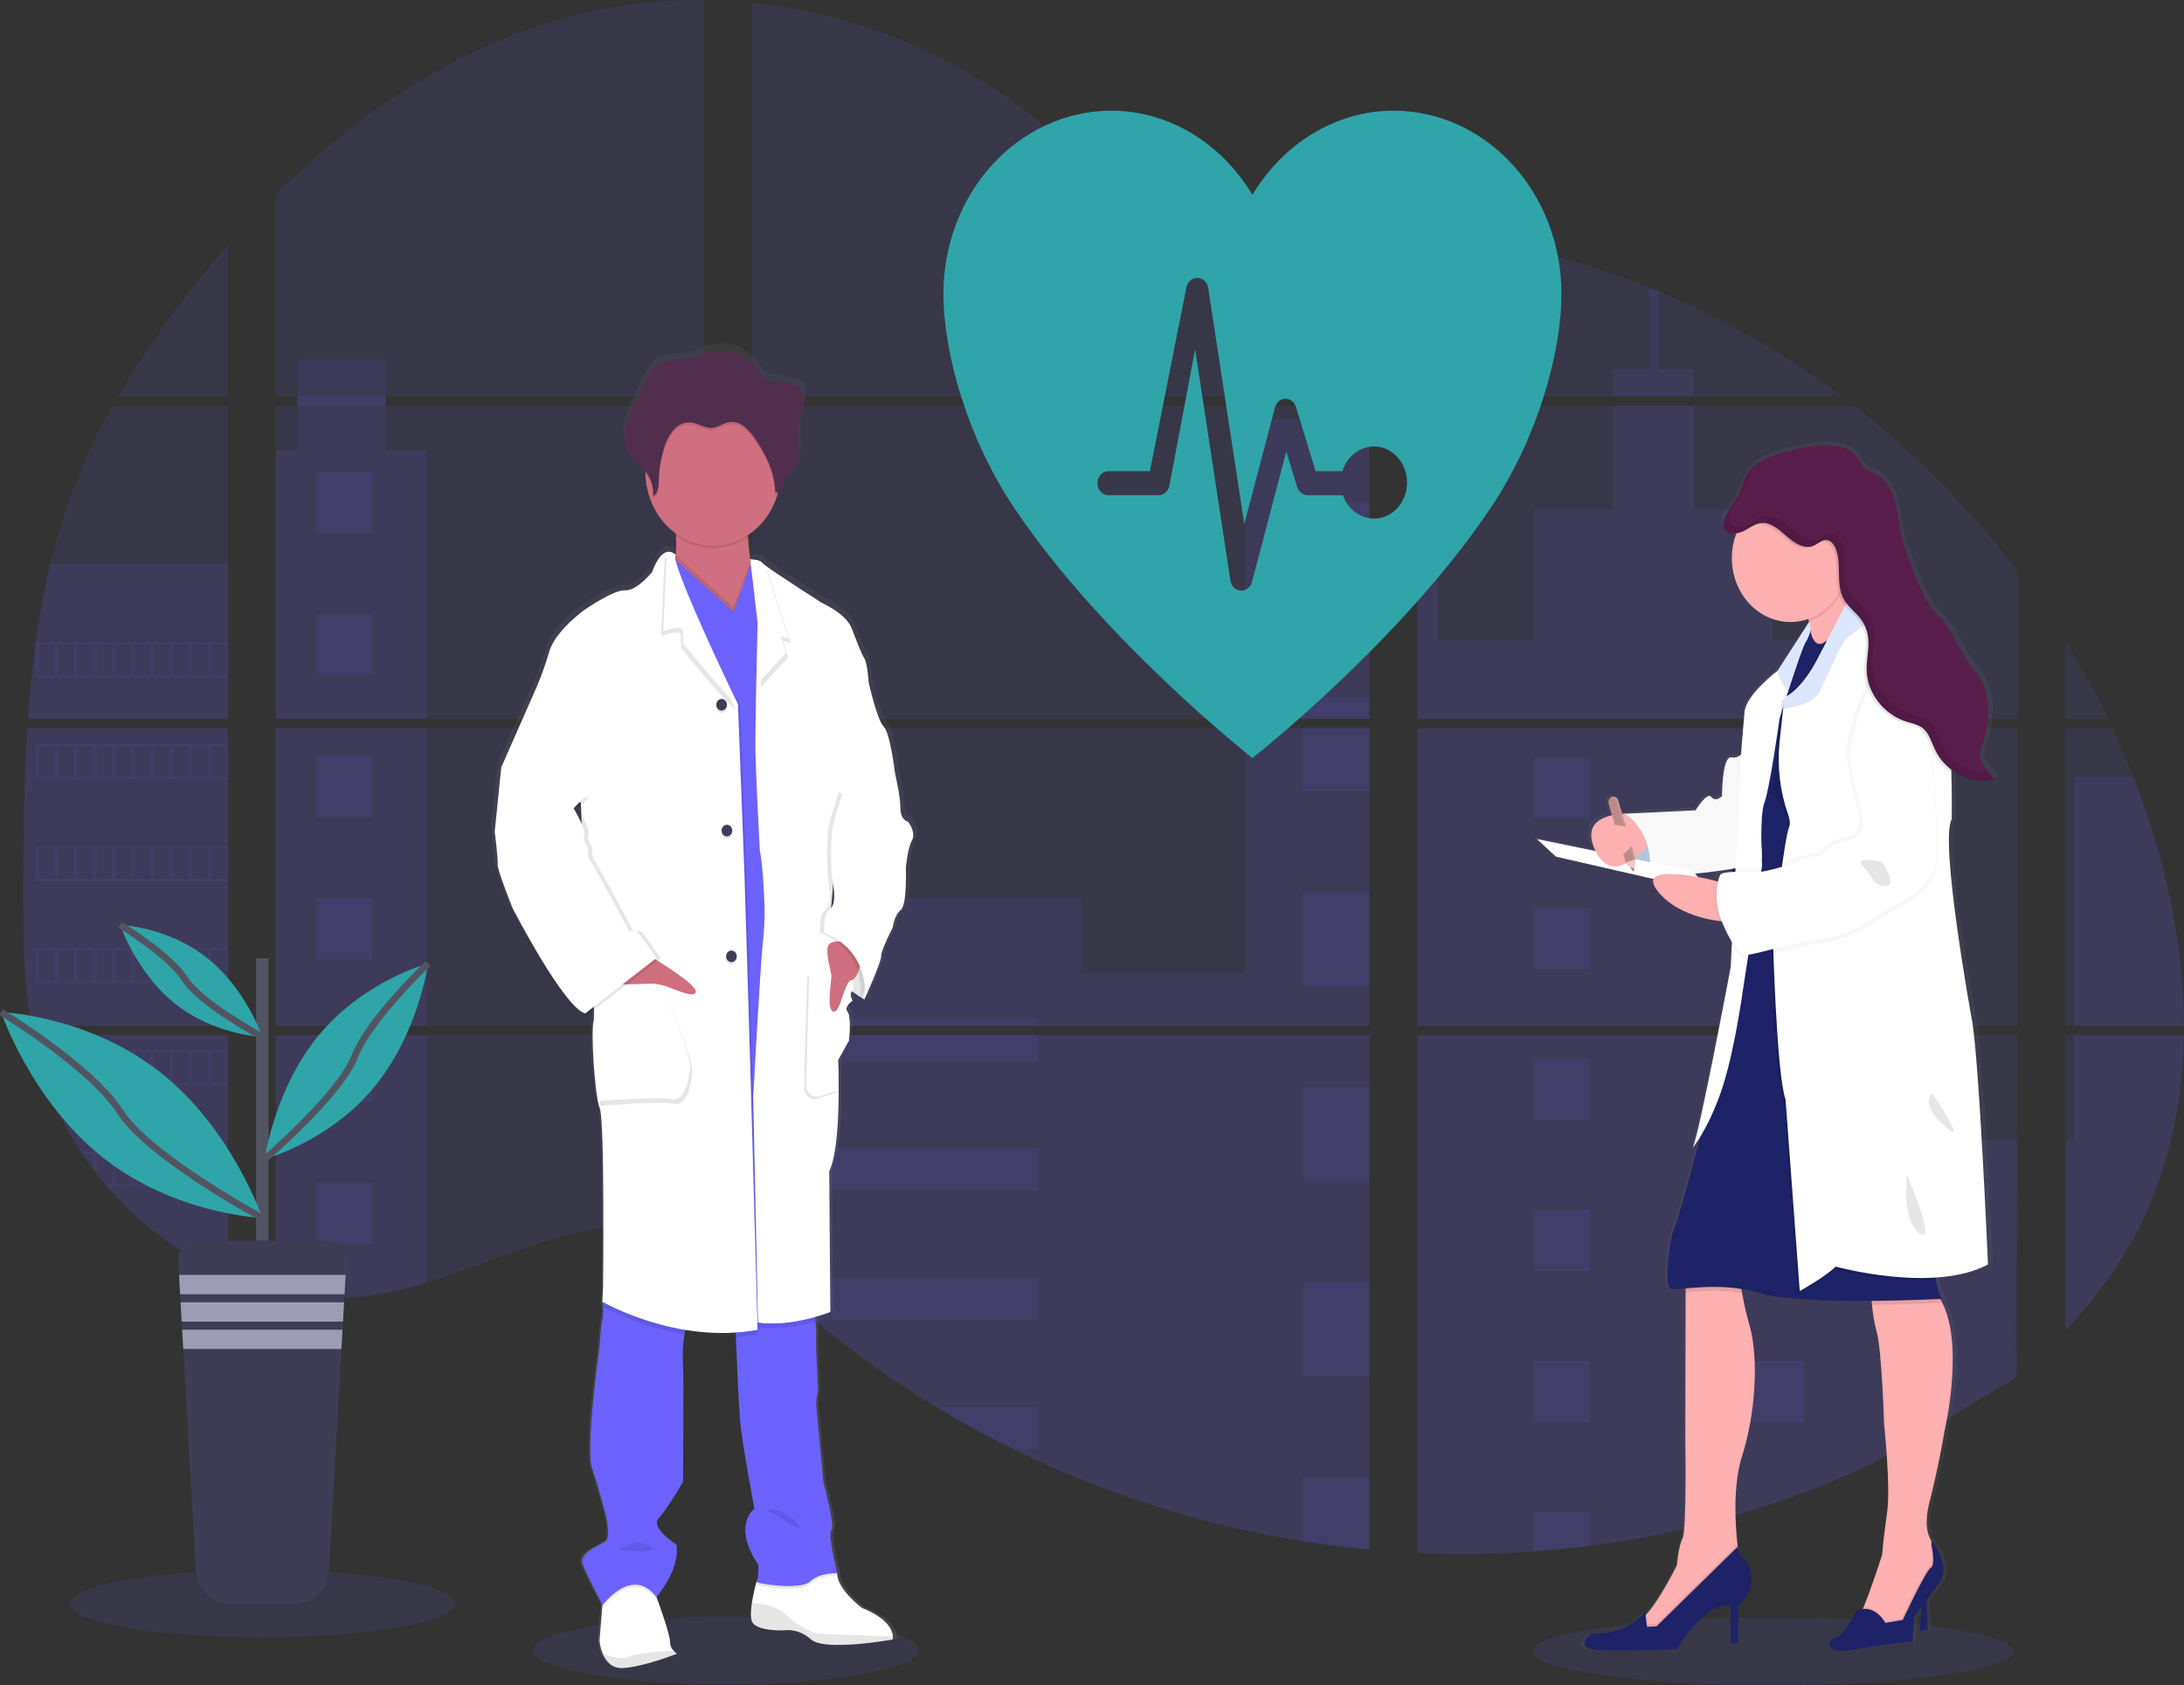 <svg width="648" height="500" viewBox="0 0 648 500" fill="none" xmlns="http://www.w3.org/2000/svg">
<rect x="0" y="0" width="648" height="500" fill="#333333" stroke="none"/>
<g clip-path="url(#clip0)">
<path opacity="0.1" d="M215.433 499.719C246.99 499.719 272.572 495.243 272.572 489.722C272.572 484.201 246.99 479.725 215.433 479.725C183.876 479.725 158.294 484.201 158.294 489.722C158.294 495.243 183.876 499.719 215.433 499.719Z" fill="#6C63FF"/>
<path opacity="0.1" d="M526.034 500C565.412 500 597.335 495.524 597.335 490.003C597.335 484.482 565.412 480.006 526.034 480.006C486.655 480.006 454.733 484.482 454.733 490.003C454.733 495.524 486.655 500 526.034 500Z" fill="#6C63FF"/>
<path opacity="0.1" d="M8.116 216.036H67.63V304.399H12.473C12.326 305.306 12.185 306.219 12.033 307.133H67.63V378.395C67.53 378.363 67.442 378.325 67.349 378.287C65.777 377.609 64.217 376.894 62.657 376.127L61.66 375.636C60.097 374.831 58.533 373.979 56.969 373.08C56.424 372.767 55.879 372.442 55.339 372.11C46.658 366.812 38.771 360.1 31.953 352.205C31.754 351.994 31.566 351.771 31.367 351.566C30.417 350.442 29.484 349.305 28.581 348.142L27.584 346.865C26.517 345.44 25.485 343.978 24.482 342.496C24.336 342.278 24.195 342.061 24.043 341.857C19.964 335.697 16.578 329.028 13.957 321.991C13.874 321.78 13.804 321.55 13.728 321.352C12.922 319.095 12.209 316.817 11.587 314.517C11.318 313.552 11.06 312.601 10.837 311.598C10.755 311.304 10.684 311.016 10.62 310.729C7.289 296.567 6.896 281.856 6.896 267.247C6.896 265.542 6.896 263.83 6.896 262.137C6.896 256.228 6.961 250.281 7.054 244.34C7.054 242.801 7.113 241.268 7.142 239.722C7.225 235.8 7.342 231.878 7.494 227.956C7.529 226.863 7.576 225.777 7.629 224.691C7.629 224.065 7.658 223.439 7.717 222.813C7.858 220.539 7.975 218.284 8.116 216.036Z" fill="#6C63FF"/>
<path opacity="0.1" d="M67.63 117.651H34.985C40.291 108.603 46.09 99.909 52.348 91.614C57.198 85.124 62.317 78.8 67.63 72.706V117.651Z" fill="#6C63FF"/>
<path opacity="0.1" d="M67.63 120.385V213.302H8.303C8.303 213.034 8.345 212.759 8.362 212.491C8.415 211.756 8.468 211.022 8.526 210.293C8.591 209.437 8.661 208.575 8.737 207.738C8.814 206.901 8.896 205.879 8.984 204.953C9.072 204.027 9.154 203.088 9.253 202.162C9.353 201.235 9.441 200.309 9.547 199.389C9.652 198.469 9.746 197.537 9.857 196.617C9.945 195.85 10.039 195.09 10.133 194.324C10.268 193.244 10.409 192.158 10.561 191.085C10.561 190.925 10.602 190.759 10.626 190.606C11.696 182.75 13.154 174.963 14.994 167.278C16.921 159.216 19.38 151.317 22.354 143.643C25.514 135.614 29.215 127.851 33.425 120.417L67.63 120.385Z" fill="#6C63FF"/>
<path opacity="0.1" d="M81.839 216.03V304.399H208.953V216.03H81.839ZM81.839 307.126V383.013C82.566 383.18 83.287 383.339 84.002 383.473C84.976 383.678 85.943 383.863 86.934 384.023C87.122 384.055 87.316 384.087 87.521 384.106C87.908 384.176 88.307 384.234 88.694 384.291C89.673 384.438 90.646 384.559 91.626 384.655C92.089 384.706 92.558 384.751 93.027 384.789L94.159 384.885C94.775 384.936 95.385 384.975 95.989 384.994C96.364 384.994 96.739 385.032 97.126 385.045C97.419 385.045 97.713 385.045 98.017 385.045C98.322 385.045 98.756 385.045 99.126 385.045C99.63 385.045 100.134 385.045 100.633 385.045H101.307C101.812 385.045 102.316 385.045 102.814 384.994H102.849C103.195 384.994 103.547 384.994 103.899 384.943C103.997 384.949 104.095 384.949 104.192 384.943C104.486 384.943 104.779 384.943 105.06 384.898H105.265L107.23 384.732C107.875 384.668 108.526 384.585 109.183 384.508L110.52 384.336C115.959 383.506 121.338 382.259 126.616 380.605C138.473 377.003 150.073 371.963 161.924 368.27C177.247 363.512 194.176 361.174 208.983 366.993V307.126H81.839ZM208.953 117.651V0.006C195.036 -0.158 181.157 1.615 167.653 5.283C135.465 14.091 106.585 33.197 81.839 57.599V117.644H88.219V120.372H81.839V213.302H208.953V120.378H114.413V117.651H208.953ZM372.226 77.912C364.263 77.606 356.346 74.859 349.186 70.617C335.494 62.505 324.557 49.978 312.336 39.406C286.945 17.388 255.455 4.101 223.15 0.805V117.651H404.613L405.064 117.133L372.226 77.912ZM388.757 74.718L406.284 95.67V69.225C400.414 70.017 395.272 71.901 388.78 74.693L388.757 74.718ZM406.284 401.858V307.126H368.936C368.836 306.724 368.737 306.315 368.619 305.906C368.731 306.315 368.825 306.724 368.93 307.126H223.174V375.636C224.558 376.753 225.924 377.929 227.279 379.123C228.739 380.401 230.181 381.749 231.63 383.071L233.09 384.387C233.788 385.026 234.491 385.664 235.201 386.265C236.608 387.508 238.029 388.735 239.464 389.944C240.174 390.583 240.901 391.158 241.622 391.758C253.073 401.295 265.152 409.902 277.762 417.508C280.589 419.211 283.44 420.874 286.318 422.497C288.235 423.563 290.164 424.624 292.1 425.652C295.008 427.198 297.94 428.689 300.896 430.124C328.144 443.448 356.957 452.591 386.511 457.291C393.074 458.347 399.664 459.178 406.278 459.782V401.851H406.865L406.284 401.858ZM223.174 120.378V213.302H406.308V120.378H223.174ZM223.174 216.03V304.399H406.308V216.03H223.174ZM420.522 69.11V98.609L442.893 71.869C435.481 70.566 428.024 69.636 420.522 69.078V69.11ZM420.522 216.062V304.399H598.642V216.03L420.522 216.062ZM597.991 408.871L598.619 307.126H420.522V460.798C431.995 461.323 443.486 461.174 454.944 460.351H455.143C460.617 459.976 466.064 459.431 471.486 458.716H471.61C500.537 455.048 528.823 446.827 555.583 434.308L597.991 408.871ZM632.988 230.581C632.32 228.863 631.622 227.157 630.912 225.471C629.587 222.277 628.185 219.172 626.743 216.068H612.845V304.399H647.982C647.965 279.384 642.153 253.833 633.006 230.549L632.988 230.581ZM612.845 307.158V394.671C622.743 384.336 631.106 372.512 637.128 358.995C644.37 342.719 647.683 325.095 647.953 307.145L612.845 307.158ZM612.845 190.312V213.308H625.441C621.631 205.392 617.432 197.705 612.863 190.28L612.845 190.312ZM492.046 86.446C491.119 86.063 490.193 85.673 489.26 85.296C479.427 81.341 469.378 78.051 459.172 75.447L424.938 116.373L424.281 117.133L424.721 117.657H546.564C529.594 104.933 511.3 94.445 492.063 86.414L492.046 86.446ZM550.135 120.41H423.02L420.522 122.902V213.302H442.418H442.454H598.666V169.514C584.535 150.897 568.225 134.378 550.153 120.378L550.135 120.41Z" fill="#6C63FF"/>
<path opacity="0.1" d="M67.63 167.252V213.302H8.303C8.303 213.034 8.345 212.759 8.362 212.491C8.415 211.756 8.468 211.022 8.526 210.293C8.591 209.437 8.661 208.575 8.737 207.738C8.814 206.901 8.896 205.879 8.984 204.953C9.072 204.027 9.154 203.088 9.253 202.162C9.353 201.235 9.441 200.309 9.547 199.389C9.652 198.469 9.746 197.537 9.857 196.617C9.945 195.85 10.039 195.09 10.133 194.324C10.268 193.244 10.409 192.158 10.561 191.085C10.561 190.925 10.602 190.759 10.626 190.606C11.696 182.75 13.154 174.963 14.994 167.278L67.63 167.252Z" fill="#6C63FF"/>
<path opacity="0.1" d="M8.116 216.036H67.63V304.399H12.473C12.326 305.306 12.185 306.219 12.033 307.133H67.63V378.395C67.53 378.363 67.442 378.325 67.349 378.287C65.777 377.609 64.217 376.894 62.657 376.127L61.66 375.636C60.097 374.831 58.533 373.979 56.969 373.08C56.424 372.767 55.879 372.442 55.339 372.11C46.658 366.812 38.771 360.1 31.953 352.205C31.754 351.994 31.566 351.771 31.367 351.566C30.417 350.442 29.484 349.305 28.581 348.142L27.584 346.865C26.517 345.44 25.485 343.978 24.482 342.496C24.336 342.278 24.195 342.061 24.043 341.857C19.964 335.697 16.578 329.028 13.957 321.991C13.874 321.78 13.804 321.55 13.728 321.352C12.922 319.095 12.209 316.817 11.587 314.517C11.318 313.552 11.06 312.601 10.837 311.598C10.755 311.304 10.684 311.016 10.62 310.729C7.289 296.567 6.896 281.856 6.896 267.247C6.896 265.542 6.896 263.83 6.896 262.137C6.896 256.228 6.961 250.281 7.054 244.34C7.054 242.801 7.113 241.268 7.142 239.722C7.225 235.8 7.342 231.878 7.494 227.956C7.529 226.863 7.576 225.777 7.629 224.691C7.629 224.065 7.658 223.439 7.717 222.813C7.858 220.539 7.975 218.284 8.116 216.036Z" fill="#6C63FF"/>
<path opacity="0.1" d="M126.587 133.684V213.302H81.839V133.684H88.219V106.728H114.407V133.684H126.587Z" fill="#6C63FF"/>
<path opacity="0.1" d="M126.587 216.03H81.844V304.392H126.587V216.03Z" fill="#6C63FF"/>
<path opacity="0.1" d="M81.839 307.133H126.587V380.593C121.309 382.245 115.93 383.489 110.49 384.317L109.153 384.495C108.497 384.579 107.846 384.649 107.201 384.719C106.556 384.789 105.887 384.84 105.236 384.885H105.031C104.749 384.885 104.444 384.923 104.169 384.93H103.87C103.518 384.93 103.166 384.968 102.814 384.981C102.316 385.013 101.817 385.019 101.307 385.026C101.09 385.026 100.885 385.026 100.668 385.026C100.164 385.026 99.665 385.026 99.161 385.026H98.053C97.754 385.026 97.466 385.026 97.156 385.026L96.024 384.981C95.437 384.981 94.804 384.911 94.194 384.866L93.068 384.777L91.667 384.636C90.682 384.54 89.702 384.419 88.735 384.272L87.562 384.093L86.975 384.004C85.996 383.838 85.029 383.659 84.043 383.454C83.322 383.32 82.607 383.154 81.88 382.994L81.839 307.133Z" fill="#6C63FF"/>
<path opacity="0.1" d="M406.308 124.281H369.411V213.296H406.308V124.281Z" fill="#6C63FF"/>
<path opacity="0.1" d="M406.314 216.03V304.399H223.174V266.283H320.722V288.768H369.411V216.03H406.314Z" fill="#6C63FF"/>
<path opacity="0.1" d="M406.894 401.877H406.308V459.846C399.701 459.237 393.114 458.409 386.546 457.361C356.977 452.646 328.152 443.483 300.896 430.136C293.026 426.278 285.317 422.066 277.768 417.501C265.158 409.891 253.077 401.285 241.622 391.752C238.745 389.35 235.904 386.893 233.101 384.381C231.16 382.637 229.231 380.848 227.278 379.111C225.924 377.916 224.558 376.741 223.174 375.616V307.133H368.924C368.825 306.724 368.725 306.315 368.619 305.913C368.731 306.315 368.836 306.724 368.936 307.133H406.308V401.838C406.507 401.845 406.701 401.864 406.894 401.877Z" fill="#6C63FF"/>
<path opacity="0.1" d="M502.537 117.651H478.494V109.513H489.272V85.271C490.206 85.641 491.137 86.023 492.063 86.414V109.513H502.537V117.651Z" fill="#6C63FF"/>
<path opacity="0.1" d="M560.462 213.302H442.43C442.43 213.302 442.43 213.302 442.471 213.334L442.418 213.302H420.522V124.288H426.726V190.082H455.079V151.117H478.5V120.385H502.542V151.142H525.963V190.108H560.462V213.302Z" fill="#6C63FF"/>
<path opacity="0.1" d="M420.522 216.03V304.399H560.462V216.03H420.522ZM598.449 408.418L598.642 338.471H560.462V307.171H420.522V460.798C431.995 461.323 443.486 461.174 454.944 460.351H455.143C460.617 459.976 466.064 459.431 471.487 458.716H471.61C500.537 455.048 528.823 446.827 555.583 434.308" fill="#6C63FF"/>
<path opacity="0.1" d="M615.331 307.133H647.977C647.689 325.076 644.382 342.7 637.146 358.976C631.123 372.499 622.755 384.323 612.869 394.652V338.439H615.331V307.133Z" fill="#6C63FF"/>
<path opacity="0.1" d="M647.994 304.399H615.331V230.549H633.006C642.154 253.833 647.965 279.384 647.994 304.399Z" fill="#6C63FF"/>
<path opacity="0.1" d="M406.314 149.028H386.546V176.936H406.314V149.028Z" fill="#6C63FF"/>
<path opacity="0.1" d="M406.314 206.876H386.546V213.302H406.314V206.876Z" fill="#6C63FF"/>
<path opacity="0.1" d="M406.314 216.03H386.546V234.778H406.314V216.03Z" fill="#6C63FF"/>
<path opacity="0.1" d="M406.314 264.724H386.546V292.632H406.314V264.724Z" fill="#6C63FF"/>
<path opacity="0.1" d="M406.314 322.572H386.546V350.48H406.314V322.572Z" fill="#6C63FF"/>
<path opacity="0.1" d="M406.308 401.838C406.507 401.838 406.701 401.838 406.894 401.877H406.308V408.36H386.546V380.42H406.308V401.838Z" fill="#6C63FF"/>
<path opacity="0.1" d="M406.308 438.255V459.814C399.701 459.205 393.114 458.377 386.546 457.329V438.255H406.308Z" fill="#6C63FF"/>
<path opacity="0.1" d="M307.891 302.348H223.174V304.399H307.891V302.348Z" fill="#6C63FF"/>
<path opacity="0.1" d="M307.891 307.126H223.174V314.983H307.891V307.126Z" fill="#6C63FF"/>
<path opacity="0.1" d="M307.891 340.739H223.174V353.374H307.891V340.739Z" fill="#6C63FF"/>
<path opacity="0.1" d="M307.886 379.13V391.765H241.622C238.745 389.372 235.903 386.914 233.096 384.393C231.155 382.649 229.231 380.861 227.273 379.13H307.886Z" fill="#6C63FF"/>
<path opacity="0.1" d="M307.886 417.514V430.136H300.89C293.028 426.274 285.321 422.06 277.768 417.495L307.886 417.514Z" fill="#6C63FF"/>
<path opacity="0.1" d="M471.627 224.596H454.95V242.763H471.627V224.596Z" fill="#6C63FF"/>
<path opacity="0.1" d="M110.531 139.951H93.854V158.118H110.531V139.951Z" fill="#6C63FF"/>
<path opacity="0.1" d="M110.531 182.149H93.854V200.316H110.531V182.149Z" fill="#6C63FF"/>
<path opacity="0.1" d="M110.531 224.347H93.854V242.513H110.531V224.347Z" fill="#6C63FF"/>
<path opacity="0.1" d="M110.531 266.538H93.854V284.705H110.531V266.538Z" fill="#6C63FF"/>
<path opacity="0.1" d="M110.531 308.736H93.854V326.903H110.531V308.736Z" fill="#6C63FF"/>
<path opacity="0.1" d="M110.531 350.934H93.854V369.101H110.531V350.934Z" fill="#6C63FF"/>
<path opacity="0.1" d="M535.293 224.596H518.616V242.763H535.293V224.596Z" fill="#6C63FF"/>
<path opacity="0.1" d="M471.627 269.406H454.95V287.573H471.627V269.406Z" fill="#6C63FF"/>
<path opacity="0.1" d="M535.293 269.406H518.616V287.573H535.293V269.406Z" fill="#6C63FF"/>
<path opacity="0.1" d="M471.627 314.21H454.95V332.377H471.627V314.21Z" fill="#6C63FF"/>
<path opacity="0.1" d="M535.293 314.21H518.616V332.377H535.293V314.21Z" fill="#6C63FF"/>
<path opacity="0.1" d="M471.627 359.021H454.95V377.188H471.627V359.021Z" fill="#6C63FF"/>
<path opacity="0.1" d="M535.293 359.021H518.616V377.188H535.293V359.021Z" fill="#6C63FF"/>
<path opacity="0.1" d="M471.627 403.831H454.95V421.998H471.627V403.831Z" fill="#6C63FF"/>
<path opacity="0.1" d="M535.293 403.831H518.616V421.998H535.293V403.831Z" fill="#6C63FF"/>
<path opacity="0.1" d="M454.95 460.351V448.636H471.621V458.684L454.95 460.351Z" fill="#6C63FF"/>
<path opacity="0.1" d="M10.555 190.593V200.986H67.63V190.593H10.555ZM16.243 200.335H11.587V191.232H16.279L16.243 200.335ZM21.926 200.335H17.234V191.232H21.926V200.335ZM27.596 200.335H22.905V191.232H27.596V200.335ZM33.278 200.335H28.593V191.232H33.284L33.278 200.335ZM38.955 200.335H34.264V191.232H38.955V200.335ZM44.637 200.335H39.946V191.232H44.637V200.335ZM50.319 200.335H45.628V191.232H50.319V200.335ZM55.996 200.335H51.304V191.232H55.996V200.335ZM61.672 200.335H56.981V191.232H61.672V200.335ZM67.349 200.335H62.657V191.232H67.349V200.335Z" fill="#6C63FF"/>
<path opacity="0.1" d="M10.555 220.833V231.226H67.63V220.833H10.555ZM16.243 230.568H11.587V221.491H16.279L16.243 230.568ZM21.926 230.568H17.234V221.491H21.926V230.568ZM27.596 230.568H22.905V221.491H27.596V230.568ZM33.278 230.568H28.593V221.491H33.284L33.278 230.568ZM38.955 230.568H34.264V221.491H38.955V230.568ZM44.637 230.568H39.946V221.491H44.637V230.568ZM50.319 230.568H45.628V221.491H50.319V230.568ZM55.996 230.568H51.304V221.491H55.996V230.568ZM61.672 230.568H56.981V221.491H61.672V230.568ZM67.349 230.568H62.657V221.491H67.349V230.568Z" fill="#6C63FF"/>
<path opacity="0.1" d="M10.555 251.086V261.498H67.63V251.086H10.555ZM16.243 260.821H11.587V251.737H16.279L16.243 260.821ZM21.926 260.821H17.234V251.737H21.926V260.821ZM27.596 260.821H22.905V251.737H27.596V260.821ZM33.278 260.821H28.593V251.737H33.284L33.278 260.821ZM38.955 260.821H34.264V251.737H38.955V260.821ZM44.637 260.821H39.946V251.737H44.637V260.821ZM50.319 260.821H45.628V251.737H50.319V260.821ZM55.996 260.821H51.304V251.737H55.996V260.821ZM61.672 260.821H56.981V251.737H61.672V260.821ZM67.349 260.821H62.657V251.737H67.349V260.821Z" fill="#6C63FF"/>
<path opacity="0.1" d="M10.555 281.339V291.719H67.63V281.339H10.555ZM16.243 291.074H11.587V281.984H16.279L16.243 291.074ZM21.926 291.074H17.234V281.984H21.926V291.074ZM27.596 291.074H22.905V281.984H27.596V291.074ZM33.278 291.074H28.593V281.984H33.284L33.278 291.074ZM38.955 291.074H34.264V281.984H38.955V291.074ZM44.637 291.074H39.946V281.984H44.637V291.074ZM50.319 291.074H45.628V281.984H50.319V291.074ZM55.996 291.074H51.304V281.984H55.996V291.074ZM61.672 291.074H56.981V281.984H61.672V291.074ZM67.349 291.074H62.657V281.984H67.349V291.074Z" fill="#6C63FF"/>
<path opacity="0.1" d="M10.802 311.585C11.03 312.562 11.288 313.54 11.558 314.504V312.236H16.249V321.32H13.739C13.816 321.531 13.892 321.761 13.968 321.959H67.63V311.585H10.802ZM21.943 321.32H17.252V312.236H21.943V321.32ZM27.614 321.32H22.922V312.236H27.614V321.32ZM33.296 321.32H28.593V312.236H33.284L33.296 321.32ZM38.972 321.32H34.281V312.236H38.972V321.32ZM44.655 321.32H39.963V312.236H44.655V321.32ZM50.337 321.32H45.646V312.236H50.337V321.32ZM56.013 321.32H51.322V312.236H56.013V321.32ZM61.69 321.32H56.998V312.236H61.69V321.32ZM67.366 321.32H62.675V312.236H67.366V321.32Z" fill="#6C63FF"/>
<path opacity="0.1" d="M24.054 341.838C24.201 342.042 24.342 342.272 24.494 342.476H27.596V346.839C27.93 347.274 28.259 347.708 28.599 348.117V342.451H33.29V351.566H31.39C31.578 351.777 31.76 352.001 31.977 352.205H67.648V341.838H24.054ZM38.955 351.566H34.264V342.489H38.955V351.566ZM44.637 351.566H39.946V342.489H44.637V351.566ZM50.319 351.566H45.628V342.489H50.319V351.566ZM55.996 351.566H51.304V342.489H55.996V351.566ZM61.672 351.566H56.981V342.489H61.672V351.566ZM67.349 351.566H62.657V342.489H67.349V351.566Z" fill="#6C63FF"/>
<path opacity="0.1" d="M55.362 372.084C55.896 372.416 56.441 372.723 56.993 373.055V372.736H61.684V375.61L62.681 376.115V372.736H67.372V378.261C67.462 378.31 67.556 378.348 67.653 378.376V372.084H55.362Z" fill="#6C63FF"/>
<path opacity="0.1" d="M442.43 213.302H442.465H442.43ZM406.308 401.832H406.894H406.308ZM368.62 305.906C368.731 306.315 368.825 306.724 368.93 307.126C368.836 306.724 368.737 306.315 368.62 305.906ZM442.43 213.283H442.465H442.43ZM88.242 117.632V120.359H114.437V117.632H88.242ZM406.308 401.832H406.894H406.308ZM368.62 305.906C368.731 306.315 368.825 306.724 368.93 307.126C368.836 306.724 368.737 306.315 368.62 305.906ZM442.43 213.283H442.465H442.43ZM406.308 401.813H406.894H406.308ZM368.62 305.906C368.731 306.315 368.825 306.724 368.93 307.126C368.836 306.724 368.737 306.315 368.62 305.906Z" fill="#6C63FF"/>
<path d="M270.684 242.526C270.684 242.526 268.374 242.175 268.374 238.508C268.374 234.842 266.72 227.994 266.72 227.994C266.72 227.962 265.289 216.068 263.313 214.177C261.337 212.286 258.798 201.184 258.798 201.184C258.798 201.184 258.364 195.161 257.478 193.864C256.593 192.567 255.397 189.392 253.632 184.863C251.866 180.334 244.507 177.198 244.507 177.198C244.507 177.198 231.202 168.792 227.431 166.051C227.088 165.826 226.768 165.563 226.475 165.266C225.818 164.327 222.957 164.307 222.957 164.307C222.658 162.251 222.37 159.887 222.276 157.747C222.276 157.517 222.276 157.287 222.247 157.057C226.452 154.35 229.618 150.081 231.166 145.035C231.237 144.793 231.295 144.537 231.36 144.294C231.612 144.204 231.844 144.057 232.041 143.864C232.237 143.67 232.395 143.434 232.503 143.17C232.843 142.346 232.849 141.382 233.272 140.615C233.764 139.708 234.702 139.222 235.441 138.539C237.306 136.814 237.787 133.908 237.699 131.263C237.64 129.123 237.324 126.964 237.447 124.837L237.482 124.301C237.517 123.981 237.558 123.662 237.611 123.355C237.898 121.771 238.526 120.276 238.878 118.705C239.229 117.133 239.265 115.364 238.444 114.01C237.241 112.023 234.738 111.627 232.539 111.423C230.046 111.193 227.818 111.493 226.223 109.238C225.476 108.06 224.637 106.954 223.713 105.936C223.385 105.603 220.195 103.483 220.195 103.342C217.081 101.771 213.552 101.476 210.255 102.512C208.602 103.035 207.042 103.891 205.365 104.319C201.746 105.252 197.583 104.243 194.51 106.498C192.798 107.775 191.772 109.807 190.81 111.787C190.028 113.418 189.235 115.047 188.429 116.673C187.133 119.35 185.814 122.071 185.268 125.035C185.154 125.68 185.083 126.333 185.057 126.99V127.022C185.057 127.258 185.057 127.494 185.057 127.731V128.031C185.057 128.255 185.057 128.472 185.093 128.67C185.128 128.868 185.122 128.932 185.139 129.066C185.157 129.2 185.186 129.5 185.222 129.705C185.257 129.909 185.327 130.267 185.398 130.548C185.427 130.669 185.468 130.784 185.503 130.899C185.562 131.116 185.632 131.327 185.708 131.538C185.749 131.647 185.79 131.762 185.837 131.87C185.925 132.094 186.031 132.311 186.136 132.509C186.183 132.598 186.218 132.681 186.265 132.764C186.429 133.061 186.609 133.347 186.805 133.62C188.06 135.326 189.907 136.412 191.273 138.009C191.273 138.073 191.273 138.137 191.273 138.194C191.273 138.373 191.273 138.545 191.273 138.724C191.346 142.286 192.216 145.774 193.808 148.886C195.401 151.997 197.667 154.638 200.409 156.578C200.409 156.821 200.439 157.07 200.451 157.313C200.565 159.209 200.543 161.112 200.386 163.004C200.147 162.698 199.848 162.454 199.511 162.29C199.174 162.127 198.808 162.048 198.439 162.059C198.187 162.046 197.935 162.069 197.689 162.129L197.636 162.084V162.142C196.346 162.487 194.757 163.95 193.238 168.108C193.238 168.108 188.617 173.781 185.098 173.544C181.58 173.308 172.673 179.447 172.673 179.447C172.673 179.447 163.982 185.592 162.117 191.852C161.075 195.401 159.825 198.875 158.376 202.251L147.633 226.365L145.651 245.497C145.651 245.497 146.748 254.005 146.531 255.302C146.314 256.599 151.04 268.295 151.04 268.295C151.04 268.295 166.656 298.183 173.036 299.716L173.494 299.365C173.766 299.52 174.056 299.638 174.356 299.716L175.669 298.707C175.748 299.832 175.715 300.963 175.569 302.08C174.69 305.031 175.898 324.29 177.434 328.065C178.971 331.841 178.425 381.34 178.425 381.34L178.208 385.709C178.208 385.709 178.208 385.85 178.261 386.092L178.208 387.127L178.367 387.217C178.531 388.603 178.477 390.009 178.208 391.375C177.657 393.291 177.434 398.708 177.434 398.708C177.434 398.708 173.042 429.293 175.124 435.438C177.205 441.583 178.976 448.316 178.976 448.316C178.976 448.316 181.175 455.982 179.082 457.291C176.988 458.601 171.036 460.798 172.262 463.992C173.376 466.943 177.604 474.851 178.232 476.007L178.179 476.614L177.317 486.79C177.456 488.134 177.791 489.444 178.308 490.674C179.252 492.89 181.087 495.19 184.577 494.941C185.163 494.896 185.843 494.819 186.5 494.724C192.886 493.791 200.75 490.687 200.75 490.687C200.341 490.404 199.967 490.067 199.635 489.684C199.322 489.352 199.073 488.955 198.904 488.516C198.736 488.077 198.652 487.605 198.656 487.129C198.75 485.276 195.566 476.448 194.774 474.276C194.651 473.963 194.586 473.784 194.586 473.784C194.586 473.784 201.846 465.519 200.638 458.192C200.638 458.192 192.604 453.081 195.249 450.277C197.894 447.473 202.62 439.418 202.62 439.418C202.62 439.418 202.837 409.299 202.62 404.802C202.394 401.681 202.53 398.541 203.025 395.457C203.113 394.991 203.218 394.537 203.33 394.09C206.987 394.685 210.68 394.99 214.378 395.003C215.726 395.003 217.099 395.003 218.482 394.914C218.482 395.34 218.5 395.8 218.535 396.294C218.84 403.755 219.409 416.837 219.872 421.698C220.529 428.667 224.159 447.447 224.159 447.447C224.159 447.447 217.233 452.289 225.367 464.222C225.367 464.222 225.367 468.546 224.827 469.172C224.251 471.219 223.787 473.301 223.438 475.407C223.097 477.655 222.957 479.929 223.508 481.111C224.827 483.935 232.744 483.705 232.744 483.705L232.937 483.666C234.432 483.498 235.942 483.655 237.381 484.127C238.819 484.6 240.157 485.379 241.317 486.419C244.325 489.051 255.743 487.895 261.923 487.058C264.345 486.726 265.964 486.419 265.964 486.419C266.042 486.121 266.07 485.809 266.046 485.5C265.981 483.845 264.791 480.217 256.722 476.978C256.722 476.978 249.134 471.421 249.239 466.579H249.081H248.201C248.841 466.541 249.251 466.579 249.251 466.579C249.251 466.579 246.278 454.761 247.492 453.803C248.706 452.845 245.07 439.75 245.07 439.75C245.07 439.75 242.988 417.776 242.877 416.237C242.882 414.915 243.065 413.602 243.422 412.34L242.877 400.293C242.877 400.293 242.771 396.287 242.877 394.984C242.859 393.853 242.775 392.724 242.625 391.605C242.572 391.158 242.519 390.692 242.46 390.232C245.305 389.446 247.152 388.718 247.152 388.718L246.823 346.782C249.239 341.672 249.685 330.461 249.673 322.508C249.673 317.398 249.462 313.616 249.462 313.616L252.764 307.746C252.764 307.746 253.526 300.719 252.318 299.18C251.784 298.483 252.025 297.762 252.465 297.168C252.693 296.97 252.934 296.791 253.186 296.631C253.186 296.631 253.151 296.574 253.11 296.491C253.34 296.281 253.585 296.091 253.843 295.922C253.843 295.922 252.67 293.942 253.719 293.105C254.705 293.833 255.584 294.383 256.253 294.83C256.206 295.296 256.159 295.564 256.159 295.564L256.44 294.925C257.085 295.322 257.478 295.564 257.478 295.564C257.478 295.564 262.65 284.341 262.539 282.686C262.428 281.032 266.057 274.063 266.057 274.063C266.057 274.063 266.497 270.403 268.479 268.87C270.461 267.337 270.016 256.228 270.016 256.228C270.016 256.228 270.567 250.441 271.886 248.077C273.206 245.714 270.684 242.526 270.684 242.526ZM171.723 237.601L171.822 240.278C171.236 239.249 170.814 238.508 170.814 238.508L171.723 237.601Z" fill="url(#paint0_linear)"/>
<path d="M257.76 290.716L256.493 296.593C256.493 296.593 246.348 290.952 244.519 283.785C242.689 276.618 247.58 273.897 247.58 273.897L257.033 278.26L257.76 290.716Z" fill="white"/>
<path opacity="0.1" d="M257.76 290.716L256.493 296.593C256.493 296.593 246.348 290.952 244.519 283.785C242.689 276.618 247.58 273.897 247.58 273.897L257.033 278.26L257.76 290.716Z" fill="black"/>
<path d="M200.826 490.725C200.826 490.725 191.443 494.481 184.993 494.954C181.568 495.203 179.768 492.916 178.842 490.712C178.335 489.487 178.009 488.183 177.874 486.848L178.713 476.723L179.158 471.331L192.862 467.454L194.803 473.919L194.985 474.41C195.765 476.569 198.891 485.353 198.797 487.186C198.793 487.655 198.876 488.121 199.041 488.554C199.207 488.988 199.451 489.381 199.759 489.709C200.073 490.096 200.432 490.437 200.826 490.725Z" fill="white"/>
<path d="M264.914 485.576C264.937 485.884 264.91 486.193 264.832 486.49C264.832 486.49 244.765 490.137 240.66 486.49C239.503 485.424 238.154 484.634 236.7 484.17C235.245 483.706 233.718 483.578 232.216 483.794C232.216 483.794 224.452 484.024 223.156 481.239C222.617 480.07 222.757 477.802 223.092 475.567C223.433 473.472 223.887 471.401 224.452 469.364L224.763 469.096L226.61 467.48L248.237 466.783H248.401C248.295 471.6 255.743 477.125 255.743 477.125C263.653 480.319 264.82 483.928 264.914 485.576Z" fill="white"/>
<path opacity="0.1" d="M264.914 485.576C264.934 485.884 264.905 486.193 264.826 486.49C264.826 486.49 244.765 490.137 240.66 486.49C239.504 485.425 238.156 484.635 236.702 484.171C235.249 483.707 233.723 483.578 232.222 483.794C232.222 483.794 224.452 484.024 223.162 481.239C222.622 480.064 222.757 477.802 223.092 475.567C226.082 475.892 230.803 476.704 232.656 478.639C235.459 481.584 240.209 484.522 243.123 484.752C245.404 484.912 259.05 485.385 264.914 485.576Z" fill="black"/>
<path opacity="0.1" d="M200.826 490.725C200.826 490.725 191.443 494.481 184.993 494.954C181.568 495.203 179.768 492.916 178.847 490.706C181.234 491.581 184.547 492.501 186.289 491.658C188.353 490.661 195.671 490.016 199.776 489.741C200.089 490.114 200.441 490.444 200.826 490.725Z" fill="black"/>
<path d="M214.747 188.038C207.006 184.761 197.049 173.934 199.536 168.875C200.088 167.598 200.416 166.22 200.503 164.812C200.663 162.901 200.687 160.978 200.574 159.063C200.399 155.926 200.053 152.803 199.536 149.711C199.536 149.711 223.701 150.305 222.294 154.183C221.884 155.32 221.819 157.294 221.93 159.504C222.042 161.714 222.335 164.212 222.64 166.326C223.062 169.226 223.484 171.436 223.484 171.436C223.484 171.436 222.007 173.691 221.139 173.813C220.271 173.934 225.854 192.708 214.747 188.038Z" fill="#CF6F80"/>
<path opacity="0.1" d="M194.968 474.41L194.786 474.628C187.561 465.11 178.824 476.972 178.824 476.972L178.695 476.723L179.141 471.331L192.845 467.454L194.786 473.919L194.968 474.41Z" fill="black"/>
<path opacity="0.1" d="M248.407 467.454C248.407 467.454 243.129 467.333 240.314 470.041C237.5 472.75 223.895 470.629 224.481 470.041C224.655 469.75 224.76 469.416 224.786 469.07L226.633 467.454L248.26 466.758C248.342 467.186 248.407 467.454 248.407 467.454Z" fill="black"/>
<path d="M203.957 392.71C203.564 393.769 203.266 394.866 203.066 395.987C202.577 399.057 202.441 402.181 202.661 405.288C202.878 409.759 202.661 439.725 202.661 439.725C202.661 439.725 198.023 447.716 195.437 450.533C192.851 453.35 200.714 458.409 200.714 458.409C201.887 465.691 194.78 473.919 194.78 473.919C187.555 464.401 178.818 476.269 178.818 476.269C178.818 476.269 174.068 467.326 172.884 464.132C171.699 460.938 177.522 458.728 179.569 457.432C181.615 456.135 179.469 448.489 179.469 448.489C179.469 448.489 177.739 441.788 175.687 435.675C173.634 429.562 177.95 399.13 177.95 399.13C177.95 399.13 178.173 393.726 178.707 391.841C178.976 390.482 179.029 389.082 178.865 387.702C178.83 387.236 178.789 386.846 178.759 386.584C178.73 386.322 178.707 386.201 178.707 386.201L178.789 386.048L181.721 380.094C181.721 380.094 205.365 388.961 203.957 392.71Z" fill="#6C63FF"/>
<path d="M248.407 466.751C248.407 466.751 243.129 466.63 240.314 469.307C237.5 471.983 223.895 469.894 224.481 469.307C225.068 468.719 225.021 464.369 225.021 464.369C217.04 452.5 223.848 447.684 223.848 447.684C223.848 447.684 220.283 428.999 219.638 422.069C219.186 417.227 218.629 404.215 218.33 396.786C218.201 393.592 218.125 391.394 218.125 391.394L224.646 389.963L225.484 389.778L241.211 386.342C241.211 386.342 241.645 389.536 241.939 392.148C242.085 393.264 242.167 394.388 242.185 395.514C242.079 396.792 242.185 400.791 242.185 400.791L242.719 412.781C242.37 414.038 242.19 415.344 242.185 416.658C242.29 418.185 244.337 440.044 244.337 440.044C244.337 440.044 247.896 453.088 246.683 454.027C245.469 454.966 248.407 466.751 248.407 466.751Z" fill="#6C63FF"/>
<path opacity="0.1" d="M222.294 154.183C221.884 155.32 221.819 157.294 221.931 159.504C218.694 161.627 214.972 162.713 211.195 162.636C207.417 162.559 203.736 161.323 200.574 159.069C200.4 155.93 200.053 152.805 199.536 149.711C199.536 149.711 223.701 150.293 222.294 154.183Z" fill="black"/>
<path d="M231.635 140.066C231.64 142.368 231.308 144.655 230.65 146.843C229.181 151.745 226.169 155.923 222.145 158.639C218.121 161.356 213.346 162.435 208.662 161.686C203.979 160.938 199.689 158.41 196.551 154.55C193.413 150.689 191.629 145.744 191.514 140.589C191.514 140.411 191.514 140.245 191.514 140.066C191.468 137.164 191.953 134.282 192.941 131.587C193.929 128.891 195.4 126.437 197.267 124.368C199.135 122.298 201.362 120.655 203.819 119.533C206.276 118.411 208.913 117.833 211.578 117.833C214.242 117.833 216.879 118.411 219.336 119.533C221.793 120.655 224.02 122.298 225.888 124.368C227.755 126.437 229.226 128.891 230.214 131.587C231.202 134.282 231.687 137.164 231.641 140.066H231.635Z" fill="#CF6F80"/>
<path opacity="0.1" d="M214.747 188.038C207.006 184.761 197.049 173.934 199.536 168.875C200.088 167.598 200.416 166.22 200.503 164.812L211.1 174.298L217.656 180.156L222.64 166.332C223.062 169.232 223.484 171.443 223.484 171.443C223.484 171.443 222.007 173.698 221.139 173.819C220.271 173.94 225.854 192.708 214.747 188.038Z" fill="black"/>
<path d="M242.15 229.961L233.301 391.893L221.76 392.717L191.877 298.822L196.78 187.348L197.812 163.796L211.1 175.684L217.661 181.542L222.793 167.316L232.333 176.374L242.15 229.961Z" fill="#6C63FF"/>
<path opacity="0.1" d="M203.957 392.71C203.564 393.769 203.266 394.866 203.066 395.987C194.668 394.575 186.513 391.799 178.871 387.753L178.712 387.664L178.765 386.635L178.795 386.099L181.727 380.145C181.727 380.145 205.365 388.961 203.957 392.71Z" fill="black"/>
<path opacity="0.1" d="M224.78 396.013C222.634 396.41 220.469 396.679 218.295 396.818C218.166 393.624 218.09 391.426 218.09 391.426L224.61 389.995L224.78 396.013Z" fill="black"/>
<path opacity="0.1" d="M241.903 392.18C237.734 393.362 231.295 394.69 225.531 393.86L225.449 389.81L241.176 386.374C241.176 386.374 241.61 389.535 241.903 392.18Z" fill="black"/>
<path opacity="0.1" d="M225.425 394.601C201.383 399.072 179.363 386.252 179.363 386.252L179.574 381.908C179.574 381.908 180.12 332.665 178.607 328.89C177.094 325.114 175.915 305.97 176.771 303.032C177.628 300.093 173.646 256.03 173.646 256.03L173.001 238.144L149.392 227.726L159.948 203.759C161.373 200.398 162.599 196.942 163.618 193.41C165.454 187.189 173.974 181.075 173.974 181.075C173.974 181.075 182.712 174.969 186.166 175.199C189.62 175.429 194.147 169.795 194.147 169.795C197.489 160.513 200.515 164.716 200.515 164.716C200.515 165.157 200.515 164.716 200.351 166.09C199.178 176.278 219.315 208.473 219.602 209.041L221.52 259.927L223.461 324.322L225.425 394.601Z" fill="black"/>
<path d="M224.78 394.601C200.738 399.072 178.712 386.252 178.712 386.252L178.929 381.908C178.929 381.908 179.475 332.665 177.956 328.89C176.437 325.114 175.264 305.97 176.126 303.032C176.988 300.093 173.001 256.03 173.001 256.03L172.35 238.144L148.73 227.687L159.285 203.72C160.707 200.359 161.934 196.902 162.956 193.372C164.785 187.15 173.312 181.037 173.312 181.037C173.312 181.037 182.049 174.93 185.497 175.16C188.945 175.39 193.478 169.756 193.478 169.756C196.827 160.475 200.515 164.678 200.515 164.678C200.515 165.119 200.163 165.317 200.351 166.051C202.931 175.933 218.67 208.434 218.957 209.003L220.898 259.888L222.839 324.284L224.78 394.601Z" fill="white"/>
<path opacity="0.1" d="M218.301 210.453C215.715 209.278 202.016 192.241 202.016 192.241V188.364C201.518 187.086 198.556 187.866 196.152 188.76L197.184 165.208L198.357 166.268C200.925 176.144 218.002 209.885 218.301 210.453Z" fill="black"/>
<path d="M218.952 209.041C216.36 207.866 202.661 190.83 202.661 190.83V186.952C202.163 185.675 199.201 186.454 196.797 187.348L197.835 163.796L199.008 164.857C201.582 174.732 218.664 208.479 218.952 209.041Z" fill="white"/>
<path opacity="0.1" d="M179.363 294.006C179.686 294.006 196.082 292.128 196.082 292.128C196.082 292.128 206.01 313.393 205.359 318.567C204.708 323.741 203.529 328.321 199.536 327.51C195.542 326.699 178.044 328.149 178.044 328.149L179.363 294.006Z" fill="black"/>
<path d="M178.713 292.594C179.035 292.594 195.431 290.716 195.431 290.716C195.431 290.716 205.353 311.987 204.708 317.155C204.063 322.323 202.872 326.909 198.885 326.098C194.897 325.287 177.393 326.737 177.393 326.737L178.713 292.594Z" fill="white"/>
<path d="M191.068 282.61C191.068 282.61 206.115 291.419 206.438 294.108C206.76 296.797 198.779 292.933 197.055 292.466C195.92 292.168 194.765 291.972 193.601 291.879L182.102 292.217L191.068 282.61Z" fill="#CF6F80"/>
<path opacity="0.1" d="M214.102 211.552C214.976 211.552 215.685 210.78 215.685 209.827C215.685 208.874 214.976 208.102 214.102 208.102C213.228 208.102 212.519 208.874 212.519 209.827C212.519 210.78 213.228 211.552 214.102 211.552Z" fill="black"/>
<path d="M214.102 210.849C214.976 210.849 215.685 210.077 215.685 209.124C215.685 208.172 214.976 207.4 214.102 207.4C213.228 207.4 212.519 208.172 212.519 209.124C212.519 210.077 213.228 210.849 214.102 210.849Z" fill="#3F3D56"/>
<path opacity="0.1" d="M217.016 286.212C217.891 286.212 218.6 285.44 218.6 284.488C218.6 283.535 217.891 282.763 217.016 282.763C216.142 282.763 215.433 283.535 215.433 284.488C215.433 285.44 216.142 286.212 217.016 286.212Z" fill="black"/>
<path d="M217.016 285.504C217.891 285.504 218.6 284.731 218.6 283.779C218.6 282.826 217.891 282.054 217.016 282.054C216.142 282.054 215.433 282.826 215.433 283.779C215.433 284.731 216.142 285.504 217.016 285.504Z" fill="#3F3D56"/>
<path opacity="0.1" d="M215.679 248.882C216.554 248.882 217.263 248.11 217.263 247.157C217.263 246.205 216.554 245.433 215.679 245.433C214.805 245.433 214.096 246.205 214.096 247.157C214.096 248.11 214.805 248.882 215.679 248.882Z" fill="black"/>
<path d="M215.679 248.179C216.554 248.179 217.263 247.407 217.263 246.455C217.263 245.502 216.554 244.73 215.679 244.73C214.805 244.73 214.096 245.502 214.096 246.455C214.096 247.407 214.805 248.179 215.679 248.179Z" fill="#3F3D56"/>
<path d="M252.177 291.521C252.177 291.521 253.256 293.284 252.177 294.108C251.098 294.932 252.283 296.925 252.283 296.925C252.283 296.925 249.591 298.643 250.776 300.189C251.96 301.735 251.21 308.717 251.21 308.717L247.973 314.555C247.973 314.555 248.166 318.318 248.178 323.402C248.178 331.336 247.75 342.489 245.381 347.574L245.709 389.293C245.709 389.293 234.374 393.803 224.886 392.429L223.479 325.485C223.479 325.485 225.531 287.522 226.287 280.24C226.73 276.459 226.91 272.648 226.827 268.838C226.827 268.838 226.504 257.442 225.42 252.153C225.42 252.153 224.247 229.24 224.13 222.896C224.077 219.862 224.223 211.009 224.388 202.59C224.569 193.385 224.775 184.704 224.775 184.704L222.634 166.256C222.634 166.256 224.775 166.019 225.42 166.958C225.709 167.252 226.023 167.516 226.358 167.744C230.052 170.465 243.106 178.833 243.106 178.833C243.106 178.833 250.33 181.963 252.06 186.448C253.79 190.932 254.992 194.113 255.83 195.391C256.669 196.668 257.126 202.673 257.126 202.673C257.126 202.673 259.613 213.724 261.554 215.595C263.495 217.467 264.914 229.374 264.914 229.374L247.762 244.066C247.762 244.066 246.255 268.506 245.932 269.451C245.609 270.396 252.177 291.521 252.177 291.521Z" fill="white"/>
<path d="M252.828 291.521C252.828 291.521 253.901 293.284 252.828 294.108C251.755 294.932 252.928 296.925 252.928 296.925C252.928 296.925 250.254 298.662 251.427 300.208C252.599 301.754 251.861 308.736 251.861 308.736L248.624 314.574C248.624 314.574 248.817 318.337 248.835 323.422C248.835 331.355 248.407 342.508 246.038 347.593L246.36 389.312C246.36 389.312 235.007 393.822 225.531 392.448L224.13 325.504C224.13 325.504 226.182 287.541 226.938 280.259C227.382 276.479 227.56 272.667 227.472 268.857C227.472 268.857 227.15 257.461 226.071 252.172C226.071 252.172 224.898 229.259 224.775 222.916C224.722 219.881 224.874 211.028 225.033 202.609C225.214 193.404 225.42 184.723 225.42 184.723L222.593 166.026C222.593 166.026 225.42 166.026 226.071 166.978C226.357 167.275 226.671 167.538 227.009 167.763C230.703 170.484 243.762 178.852 243.762 178.852C243.762 178.852 250.981 181.983 252.711 186.467C254.441 190.951 255.643 194.132 256.487 195.41C257.332 196.687 257.777 202.692 257.777 202.692C257.777 202.692 260.264 213.743 262.205 215.614C264.146 217.486 265.547 229.367 265.547 229.367L248.395 244.059C248.395 244.059 246.888 268.499 246.56 269.444C246.231 270.39 252.828 291.521 252.828 291.521Z" fill="white"/>
<path opacity="0.1" d="M232.286 190.146L233.834 195.065L225.683 204.008C225.865 194.809 226.071 186.122 226.071 186.122L223.244 167.425C223.244 167.425 226.071 167.425 226.721 168.376C227.007 168.673 227.321 168.935 227.66 169.156L234.591 190.938L232.286 190.146Z" fill="black"/>
<path d="M231.635 188.734L233.189 193.653L225.038 202.596C225.22 193.391 225.426 184.71 225.426 184.71L222.593 166.013C222.593 166.013 225.426 166.013 226.071 166.965C226.358 167.26 226.673 167.524 227.009 167.75L233.946 189.527L231.635 188.734Z" fill="white"/>
<path opacity="0.1" d="M231.635 140.066C231.64 142.368 231.308 144.655 230.65 146.843C230.54 146.862 230.426 146.856 230.318 146.827C230.209 146.797 230.107 146.744 230.017 146.671C229.865 140.922 227.267 135.524 224.071 130.931C223.174 129.544 222.086 128.316 220.846 127.29C219.592 126.264 218.032 125.784 216.471 125.942C214.712 126.204 213.158 127.507 211.381 127.673C209.035 127.884 206.936 126.115 204.608 126.025C203.662 126.035 202.728 126.265 201.87 126.699C201.011 127.133 200.247 127.761 199.63 128.542C198.407 130.118 197.498 131.954 196.961 133.933C196.039 136.935 195.537 140.07 195.472 143.234C195.443 145.023 195.284 147.265 193.76 147.916C193.874 146.601 193.737 145.274 193.357 144.019C192.976 142.765 192.361 141.61 191.549 140.628L191.514 140.589C191.514 140.411 191.514 140.245 191.514 140.066C191.468 137.164 191.953 134.282 192.941 131.587C193.929 128.891 195.4 126.437 197.267 124.368C199.135 122.298 201.362 120.655 203.819 119.533C206.276 118.411 208.913 117.833 211.578 117.833C214.242 117.833 216.879 118.411 219.336 119.533C221.793 120.655 224.02 122.298 225.888 124.368C227.755 126.437 229.226 128.891 230.214 131.587C231.202 134.282 231.687 137.164 231.641 140.066H231.635Z" fill="black"/>
<path d="M219.884 105.361C216.837 103.799 213.371 103.504 210.138 104.53C208.514 105.054 206.983 105.904 205.335 106.332C201.817 107.258 197.712 106.255 194.692 108.497C193.015 109.775 192.006 111.793 191.068 113.754L188.722 118.622C187.444 121.285 186.154 123.994 185.62 126.926C185.087 129.858 185.409 133.141 187.116 135.498C188.359 137.217 190.194 138.296 191.543 139.912C192.351 140.895 192.964 142.05 193.343 143.303C193.723 144.556 193.861 145.881 193.748 147.194C195.278 146.556 195.425 144.307 195.46 142.519C195.526 139.355 196.028 136.219 196.95 133.218C197.485 131.238 198.394 129.402 199.618 127.827C200.236 127.046 201 126.418 201.858 125.984C202.717 125.55 203.65 125.32 204.596 125.31C206.942 125.399 209.047 127.162 211.369 126.951C213.129 126.792 214.688 125.482 216.459 125.227C218.021 125.066 219.581 125.547 220.834 126.575C222.074 127.599 223.16 128.828 224.053 130.216C227.255 134.808 229.853 140.193 230.005 145.955C230.668 146.485 231.624 145.796 231.952 144.978C232.281 144.16 232.292 143.202 232.709 142.423C233.189 141.522 234.11 141.043 234.831 140.366C236.661 138.648 237.118 135.754 237.048 133.128C236.978 130.503 236.509 127.839 236.966 125.259C237.242 123.675 237.863 122.193 238.203 120.628C238.543 119.063 238.584 117.306 237.781 115.958C236.608 113.978 234.139 113.588 231.987 113.403C229.542 113.173 227.355 113.467 225.795 111.225C225.063 110.055 224.239 108.956 223.332 107.941C223.021 107.609 219.884 105.501 219.884 105.361Z" fill="#512E4E"/>
<path opacity="0.1" d="M156.148 240.067L150.02 227.726L148.079 246.768C148.079 246.768 149.158 255.225 148.941 256.522C148.724 257.819 153.362 269.445 153.362 269.445C153.362 269.445 168.685 299.173 174.942 300.707L196.082 284.251L190.476 276.497C190.476 276.497 188.535 275.673 188.048 276.497C188.048 276.497 177.639 256.988 176.56 255.577C175.481 254.165 175.693 251.348 175.693 251.348C175.693 251.348 174.074 249.47 174.614 247.707C175.153 245.944 171.488 239.831 171.488 239.831L174.831 236.426L156.148 240.067Z" fill="black"/>
<path d="M150.342 226.32L148.724 227.726L146.783 246.768C146.783 246.768 147.862 255.225 147.645 256.522C147.428 257.819 152.072 269.445 152.072 269.445C152.072 269.445 167.389 299.173 173.646 300.707L194.792 284.251L189.18 276.497C189.18 276.497 187.239 275.673 186.752 276.497C186.752 276.497 176.343 256.988 175.264 255.577C174.185 254.165 174.402 251.348 174.402 251.348C174.402 251.348 172.784 249.47 173.323 247.707C173.863 245.944 170.192 239.831 170.192 239.831L173.535 236.426L150.342 226.32Z" fill="white"/>
<path opacity="0.1" d="M250.776 300.917C251.948 302.47 251.21 309.439 251.21 309.439L247.973 315.277C247.973 315.277 248.166 319.046 248.178 324.124L242.736 325.977C242.244 326.144 241.723 326.181 241.215 326.084C240.708 325.987 240.229 325.76 239.819 325.42C239.408 325.081 239.079 324.639 238.857 324.133C238.635 323.626 238.527 323.069 238.543 322.508L239.482 289.541L252.177 294.83C251.098 295.647 252.283 297.653 252.283 297.653C252.283 297.653 249.591 299.365 250.776 300.917Z" fill="black"/>
<path d="M251.427 300.208C252.599 301.76 251.861 308.736 251.861 308.736L248.624 314.574C248.624 314.574 248.817 318.337 248.835 323.422L243.293 325.306C242.812 325.469 242.301 325.504 241.804 325.409C241.308 325.314 240.839 325.091 240.437 324.758C240.036 324.426 239.713 323.994 239.496 323.498C239.279 323.002 239.173 322.457 239.188 321.908L240.132 288.838L252.834 294.127C251.749 294.945 252.934 296.944 252.934 296.944C252.934 296.944 250.254 298.662 251.427 300.208Z" fill="white"/>
<path d="M255.631 284.494C255.631 284.494 254.769 290.492 252.611 290.844C250.453 291.195 249.486 300.547 247.334 300.215C245.181 299.882 246.606 291.521 246.683 289.898C246.759 288.276 244.337 281.556 246.149 280.029C247.961 278.502 253.696 280.029 253.696 280.029L255.631 284.494Z" fill="#CF6F80"/>
<path opacity="0.1" d="M260.223 238.304L264.292 229.361C264.292 229.361 265.911 236.177 265.911 239.818C265.911 243.459 268.174 243.817 268.174 243.817C268.174 243.817 270.655 247.01 269.347 249.336C268.039 251.661 267.512 257.448 267.512 257.448C267.512 257.448 267.94 268.493 265.999 270.019C264.058 271.546 263.653 275.194 263.653 275.194C263.653 275.194 260.088 282.124 260.199 283.772C260.311 285.42 255.238 296.58 255.238 296.58C255.238 296.58 257.719 282.712 243.264 276.72C243.264 276.72 243.152 272.012 244.231 270.722C245.31 269.432 246.993 268.844 245.938 262.322C244.882 255.8 245.633 248.007 245.633 246.442C245.633 244.877 248.87 235.116 248.87 235.116L260.223 238.304Z" fill="black"/>
<path d="M261.982 228.083L265.535 229.361C265.535 229.361 267.16 236.177 267.16 239.818C267.16 243.459 269.423 243.817 269.423 243.817C269.423 243.817 271.904 247.01 270.596 249.336C269.288 251.661 268.767 257.448 268.767 257.448C268.767 257.448 269.195 268.493 267.254 270.019C265.313 271.546 264.879 275.194 264.879 275.194C264.879 275.194 261.319 282.124 261.431 283.772C261.542 285.42 256.464 296.58 256.464 296.58C256.464 296.58 258.95 282.712 244.49 276.72C244.49 276.72 244.384 272.012 245.463 270.722C246.542 269.432 248.225 268.844 247.169 262.322C246.114 255.8 246.864 248.007 246.864 246.442C246.864 244.877 250.101 235.116 250.101 235.116L261.982 228.083Z" fill="white"/>
<path opacity="0.1" d="M183.492 459.878C183.492 459.878 189.156 456.001 192.874 458.818C196.592 461.635 183.492 459.878 183.492 459.878Z" fill="black"/>
<path opacity="0.1" d="M227.507 447.888C227.507 447.888 232.521 447.186 236.731 452.123C240.942 457.061 227.507 447.888 227.507 447.888Z" fill="black"/>
<g opacity="0.1">
<path opacity="0.1" d="M234.843 138.967C234.122 139.644 233.195 140.13 232.714 141.03C232.304 141.803 232.292 142.755 231.964 143.585C231.635 144.416 230.68 145.093 230.017 144.569C229.865 138.82 227.261 133.422 224.065 128.823C223.171 127.435 222.085 126.207 220.846 125.182C219.591 124.154 218.028 123.674 216.465 123.834C214.706 124.096 213.158 125.399 211.381 125.559C209.035 125.776 206.93 124.007 204.602 123.917C203.656 123.928 202.723 124.158 201.865 124.593C201.008 125.028 200.245 125.658 199.63 126.44C198.405 128.013 197.497 129.847 196.961 131.825C196.04 134.827 195.538 137.962 195.472 141.126C195.437 142.908 195.284 145.131 193.771 145.796C193.807 146.267 193.807 146.742 193.771 147.214C195.296 146.575 195.448 144.326 195.484 142.538C195.549 139.374 196.051 136.238 196.973 133.237C197.508 131.257 198.417 129.421 199.641 127.846C200.258 127.066 201.021 126.438 201.879 126.004C202.736 125.57 203.669 125.34 204.614 125.329C206.96 125.418 209.071 127.181 211.393 126.971C213.152 126.811 214.712 125.501 216.477 125.246C218.04 125.085 219.602 125.566 220.857 126.594C222.097 127.618 223.183 128.847 224.077 130.235C227.273 134.828 229.876 140.213 230.029 145.974C230.691 146.505 231.647 145.815 231.976 144.997C232.304 144.179 232.316 143.221 232.726 142.442C233.207 141.541 234.134 141.062 234.855 140.385C236.684 138.667 237.142 135.773 237.071 133.148C237.071 133.065 237.071 132.982 237.071 132.905C236.96 135.179 236.403 137.498 234.843 138.967Z" fill="black"/>
<path opacity="0.1" d="M191.555 138.513C190.206 136.897 188.365 135.818 187.127 134.106C186.086 132.59 185.491 130.766 185.421 128.874C185.236 131.238 185.842 133.595 187.127 135.511C188.365 137.229 190.206 138.309 191.555 139.925C192.85 141.506 193.627 143.51 193.766 145.623C193.855 144.337 193.706 143.044 193.326 141.823C192.946 140.601 192.344 139.475 191.555 138.513Z" fill="black"/>
<path opacity="0.1" d="M238.215 119.229C237.869 120.794 237.253 122.282 236.972 123.86C236.805 124.914 236.744 125.985 236.79 127.054C236.81 126.445 236.87 125.839 236.972 125.24C237.253 123.655 237.869 122.173 238.215 120.608C238.417 119.745 238.482 118.851 238.408 117.964C238.372 118.39 238.307 118.813 238.215 119.229Z" fill="black"/>
</g>
<path opacity="0.1" d="M77.833 485.851C109.39 485.851 134.973 481.375 134.973 475.854C134.973 470.333 109.39 465.857 77.833 465.857C46.276 465.857 20.694 470.333 20.694 475.854C20.694 481.375 46.276 485.851 77.833 485.851Z" fill="#6C63FF"/>
<path d="M79.675 284.347H75.998V374.524H79.675V284.347Z" fill="#535461"/>
<path d="M102.779 374.249L102.55 378.312L102.222 384.061L102.087 386.45L101.765 392.199L101.624 394.588L101.295 400.337L97.589 465.538C97.428 468.343 96.292 470.976 94.412 472.901C92.531 474.826 90.048 475.898 87.468 475.899H68.199C65.619 475.898 63.137 474.825 61.257 472.9C59.378 470.975 58.243 468.342 58.083 465.538L54.395 400.293L54.066 394.544L53.932 392.154L53.603 386.405L53.468 384.016L53.14 378.267L52.905 374.205C52.865 373.423 52.971 372.64 53.218 371.905C53.465 371.169 53.847 370.496 54.341 369.927C54.836 369.358 55.431 368.906 56.092 368.597C56.752 368.287 57.464 368.129 58.183 368.13H97.595C98.311 368.137 99.019 368.303 99.674 368.619C100.329 368.935 100.917 369.394 101.403 369.968C101.889 370.541 102.261 371.217 102.498 371.953C102.735 372.69 102.83 373.471 102.779 374.249Z" fill="#3F3D56"/>
<path d="M102.55 378.312L102.222 384.042H53.445L53.117 378.312H102.55Z" fill="#9D9CB5"/>
<path d="M102.087 386.431L101.765 392.167H53.908L53.58 386.431H102.087Z" fill="#9D9CB5"/>
<path d="M101.624 394.563L101.301 400.293H54.371L54.043 394.563H101.624Z" fill="#9D9CB5"/>
<path d="M47.505 318.145C68.914 335.022 77.851 361.416 77.851 361.416C77.851 361.416 52.049 360.452 30.634 343.575C9.218 326.699 0.299 300.31 0.299 300.31C0.299 300.31 26.089 301.269 47.505 318.145Z" fill="#2FA5A9"/>
<path d="M0.281 300.31C0.281 300.31 27.068 316.504 35.659 329.912C44.25 343.32 77.851 361.416 77.851 361.416" stroke="#535461" stroke-width="2" stroke-miterlimit="10"/>
<path d="M61.326 284.149C72.978 293.329 77.851 307.695 77.851 307.695C77.851 307.695 63.807 307.171 52.149 297.992C40.491 288.812 35.63 274.44 35.63 274.44C35.63 274.44 49.668 274.964 61.326 284.149Z" fill="#2FA5A9"/>
<path d="M35.63 274.44C35.63 274.44 50.208 283.255 54.882 290.55C59.555 297.845 77.851 307.695 77.851 307.695" stroke="#535461" stroke-width="2" stroke-miterlimit="10"/>
<path d="M94.769 306.967C81.381 322.994 78.549 343.939 78.549 343.939C78.549 343.939 97.425 338.893 110.801 322.859C124.177 306.826 127.021 285.887 127.021 285.887C127.021 285.887 108.156 290.939 94.769 306.967Z" fill="#2FA5A9"/>
<path d="M127.033 285.893C127.033 285.893 109.593 302.323 105.16 313.642C100.727 324.961 78.549 343.939 78.549 343.939" stroke="#535461" stroke-width="2" stroke-miterlimit="10"/>
<path d="M586.211 301.326C586.211 301.326 576.529 248.857 580.235 242.328C580.235 242.328 580.37 236.26 580.147 228.524C580.147 228.23 580.147 227.936 580.147 227.636C580.799 228.11 581.479 228.537 582.182 228.914C585.597 230.825 589.517 231.376 593.265 230.472L590.333 226.914C589.629 226.065 588.896 225.145 588.744 224.021C588.591 222.896 589.014 221.894 589.377 220.891C592.163 213.225 592.309 203.586 586.944 197.735C582.411 192.816 581.308 186.467 576.388 181.976C572.794 178.686 570.818 173.864 568.953 169.201C567.375 165.259 565.786 161.286 564.883 157.108C564.179 153.844 563.898 150.465 562.93 147.278C561.963 144.09 560.151 140.992 557.319 139.567C556.31 139.063 555.19 138.775 554.269 138.105C553.061 137.217 552.334 135.773 551.46 134.508C547.021 128.12 532.156 131.883 525.119 134.476C523.206 135.129 521.434 136.199 519.912 137.619L519.976 137.504C520.029 137.408 520.094 137.313 520.152 137.217C519.382 137.895 518.717 138.704 518.182 139.612C517.156 141.382 516.728 143.445 515.871 145.361C514.839 147.629 509.098 153.959 511.567 156.508C511.74 156.679 511.939 156.817 512.154 156.917C513.08 157.337 514.101 157.448 515.086 157.236L514.98 157.511C514.137 159.76 513.705 162.166 513.708 164.595C513.708 175.09 521.653 183.599 531.464 183.599C533.308 183.601 535.142 183.292 536.9 182.685C536.941 182.928 536.976 183.171 537.017 183.413C537.017 183.509 537.047 183.605 537.058 183.701L536.747 184.174C536.732 184.144 536.714 184.117 536.695 184.091L527.488 198.105C526.081 199.185 517.977 205.573 517.519 210.364C517.038 215.608 516.558 221.747 516.558 221.747L516.493 223.063C516.091 223.429 515.62 223.696 515.114 223.844C514.608 223.993 514.078 224.021 513.561 223.925C510.688 223.414 510.688 235.423 510.688 235.423C510.688 235.423 508.776 237.339 507.462 235.679C506.149 234.018 502.677 239.645 502.677 239.645L480.922 240.667L480.423 240.699L479.251 236.745C479.124 236.328 478.852 235.982 478.493 235.782C478.134 235.583 477.717 235.545 477.333 235.679C477.242 235.711 477.154 235.752 477.069 235.8L476.987 235.851L476.835 235.966L476.758 236.043C476.716 236.084 476.677 236.129 476.641 236.177L476.571 236.266L476.535 236.305C476.4 236.508 476.31 236.744 476.274 236.993C476.237 237.241 476.254 237.496 476.324 237.735L477.333 241.127C473.134 242.047 468.842 244.641 472.343 251.782L454.598 248.211L460.339 253.462L489.976 260.125C489.583 260.891 489.841 262.003 491.067 263.568C496.344 270.32 505.961 272.153 509.831 272.626C510.854 275.116 512.13 277.473 513.637 279.652L513.303 286.379C513.303 286.379 503.504 337.647 501.71 340.247C502.616 339.129 503.445 337.94 504.19 336.689C501.346 347.223 497.37 361.64 496.327 363.799C494.649 367.248 493.096 381.206 495.007 382.1C495.594 382.375 497.271 382.241 499.663 382.043V383.199L499.558 427.013C499.558 427.013 500.039 453.886 498.719 456.448C497.4 459.009 497.048 464.382 497.048 464.382C497.048 464.382 491.77 474.979 487.589 479.24C487.561 479.273 487.529 479.303 487.495 479.329L487.366 478.333C487.366 478.333 482.341 485.244 471.223 484.854C471.223 484.854 464.532 489.594 474.454 489.85C484.376 490.105 497.048 489.466 497.048 489.466C497.048 489.466 505.897 474.775 513.309 476.691V487.825H515.578V476.512C516.631 475.757 517.531 474.778 518.226 473.632C518.92 472.487 519.394 471.2 519.619 469.849C519.813 468.457 519.671 467.034 519.206 465.72C518.741 464.406 517.97 463.247 516.968 462.357C516.518 461.913 516.157 461.374 515.908 460.771C515.659 460.169 515.526 459.517 515.52 458.856L515.438 458.933C515.438 458.709 515.385 458.479 515.361 458.243C514.71 452.494 513.895 440.632 516.775 431.855C520.721 419.82 521.917 403.058 519.044 393.081C518.117 389.891 517.355 386.648 516.763 383.365C516.692 382.95 516.628 382.554 516.569 382.183C518.533 382.473 520.478 382.899 522.392 383.461C529.048 385.46 543.608 385.831 556.04 385.722C556.069 386.092 556.105 386.482 556.146 386.872C556.367 389.58 556.831 392.259 557.53 394.869C559.089 399.98 559.805 422.509 559.805 422.509C559.805 422.509 561.816 441.034 560.72 448.572C560.133 452.762 559.547 456.972 559.213 461.2V461.283C559.213 461.283 555.917 471.504 553.507 477.055C553.448 477.195 553.384 477.336 553.325 477.47C552.683 477.534 552.05 477.686 551.443 477.924C551.443 477.924 548.212 484.95 544.992 486.113C541.773 487.275 542.84 491.102 550.129 489.696C557.418 488.291 568.425 487.141 568.425 487.141L568.9 479.974L571.14 476.921L570.554 484.069L572.94 483.558L572.624 474.864L576.289 469.869C576.289 469.869 580.716 465.576 574.137 457.131V457.317C574.066 457.195 574.002 457.067 573.925 456.946V456.908C572.835 455.068 571.967 451.638 573.556 445.55C576.429 434.55 578.101 424.566 578.101 424.566C578.101 424.566 584.516 397.82 576.805 385.166H577.145C576.355 383.386 575.796 381.494 575.485 379.545C575.446 379.315 575.411 379.079 575.38 378.836C581.085 378.478 586.686 377.354 591.254 374.927C591.236 374.901 588.486 311.432 586.211 301.326ZM513.772 257.059V257.186L512.599 257.25L513.772 257.059ZM509.749 257.665C509.557 257.712 509.376 257.806 509.222 257.94C508.717 258.717 508.401 259.62 508.301 260.565L506.471 260.118C506.471 260.118 505.187 259.818 503.34 259.48L502.466 258.521C504.871 258.304 507.369 257.985 509.749 257.665Z" fill="url(#paint1_linear)"/>
<path d="M570.284 474.953L569.586 484.005L571.926 483.494L571.574 473.676L570.284 474.953Z" fill="#1D2366"/>
<path d="M516.903 431.976C514.083 440.727 514.88 452.539 515.514 458.275C515.748 460.396 515.965 461.686 515.965 461.686C515.965 461.686 511.749 472.149 511.397 472.545C511.045 472.941 498.989 480.958 498.989 480.958L490.562 486.317C490.562 486.317 482.013 482.235 486.111 480.83C486.949 480.464 487.703 479.904 488.322 479.188C492.427 474.941 497.582 464.382 497.582 464.382C497.582 464.382 497.933 459.022 499.223 456.473C500.514 453.925 500.044 427.141 500.044 427.141L500.144 383.48V377.788L516.182 377.916C516.283 379.848 516.515 381.77 516.874 383.665C517.45 386.937 518.196 390.17 519.108 393.349C521.935 403.308 520.762 419.986 516.903 431.976Z" fill="#FFB0B1"/>
<path opacity="0.1" d="M515.965 461.686C515.965 461.686 511.749 472.149 511.397 472.545C511.045 472.941 498.989 480.958 498.989 480.958L490.562 486.317C490.562 486.317 482.013 482.235 486.111 480.83C486.949 480.464 487.703 479.904 488.322 479.188L488.686 481.98L491.495 481.852L515.537 458.288C515.748 460.396 515.965 461.686 515.965 461.686Z" fill="black"/>
<path d="M515.672 458.882L491.495 482.606L488.686 482.734L488.099 478.262C488.099 478.262 483.185 485.148 472.266 484.765C472.266 484.765 465.71 489.486 475.427 489.741C485.144 489.997 497.552 489.358 497.552 489.358C497.552 489.358 506.219 474.666 513.473 476.582V487.678H515.701V476.48C516.737 475.72 517.622 474.74 518.301 473.598C518.98 472.457 519.44 471.177 519.654 469.837C519.847 468.456 519.71 467.044 519.257 465.738C518.804 464.431 518.05 463.273 517.068 462.376C516.629 461.928 516.279 461.386 516.039 460.786C515.799 460.185 515.674 459.537 515.672 458.882Z" fill="#1D2366"/>
<path d="M572.512 445.621C570.952 451.689 571.803 455.106 572.87 456.94V456.978C574.239 459.242 575.191 461.773 575.673 464.433L575.767 465.008L564.766 482.478L558.796 485.033C558.796 485.033 549.197 481.463 550.95 480.441C551.39 480.191 552.076 478.863 552.862 477.029C555.207 471.504 558.444 461.309 558.444 461.309V461.226C558.784 457.016 559.324 452.82 559.922 448.642C560.995 441.123 559.025 422.669 559.025 422.669C559.025 422.669 558.321 400.229 556.797 395.125C556.108 392.53 555.651 389.869 555.43 387.178C555.114 383.984 555.043 381.353 555.043 381.353C555.043 381.353 561.365 371.771 572.952 382.119C573.879 382.945 574.694 383.908 575.374 384.981C583.378 397.386 576.934 424.713 576.934 424.713C576.934 424.713 575.321 434.653 572.512 445.621Z" fill="#FFB0B1"/>
<path opacity="0.1" d="M575.784 465.008L564.783 482.478L558.814 485.033C558.814 485.033 549.214 481.463 550.968 480.441C551.407 480.191 552.094 478.863 552.879 477.029C556.943 476.991 559.048 481.207 559.048 481.207L564.197 480.313C564.197 480.313 570.988 465.774 572.512 464.886C574.037 463.998 572.747 458.249 572.747 458.249V456.786C572.788 456.838 572.823 456.895 572.87 456.946V456.984C574.239 459.248 575.191 461.78 575.673 464.439L575.784 465.008Z" fill="black"/>
<path d="M559.4 481.584C559.4 481.584 556.468 475.72 550.85 477.885C550.85 477.885 547.69 484.912 544.529 486.049C541.368 487.186 542.424 491.019 549.566 489.62C556.709 488.221 567.475 487.065 567.475 487.065L567.944 479.917L575.204 469.843C575.204 469.843 579.531 465.57 573.093 457.157V458.62C573.093 458.62 574.383 464.369 572.858 465.257C571.334 466.145 564.566 480.69 564.566 480.69L559.4 481.584Z" fill="#1D2366"/>
<path opacity="0.1" d="M516.2 377.903C516.301 379.835 516.532 381.757 516.892 383.652C510.289 382.598 504.161 383.122 500.144 383.467V377.776L516.2 377.903Z" fill="black"/>
<path opacity="0.1" d="M576.025 386.572C576.025 386.572 566.642 387.07 555.454 387.172C555.137 383.978 555.067 381.346 555.067 381.346C555.067 381.346 561.388 371.765 572.975 382.113C573.902 382.938 574.717 383.902 575.397 384.975C575.579 385.519 575.788 386.052 576.025 386.572Z" fill="black"/>
<path d="M576.025 385.422C576.025 385.422 534.93 387.587 522.404 383.761C509.878 379.935 497.464 383.25 495.594 382.362C493.723 381.474 495.242 367.568 496.884 364.125C498.526 360.682 507.533 325.862 507.533 325.862L516.2 276.637L525.33 273.897L525.975 273.699L541.884 268.921L553.542 265.414C553.542 265.414 576.723 363.997 574.735 371.266C574.013 374.05 573.896 376.978 574.395 379.82C574.698 381.76 575.247 383.645 576.025 385.422Z" fill="#1D2366"/>
<path d="M485.988 242.973C485.988 242.973 477.779 252.555 483.994 257.895C490.21 263.236 494.298 258.406 494.298 258.406L485.988 242.973Z" fill="#C7DAF5"/>
<path opacity="0.1" d="M485.988 242.973C485.988 242.973 477.779 252.555 483.994 257.895C490.21 263.236 494.298 258.406 494.298 258.406L485.988 242.973Z" fill="black"/>
<path d="M552.316 179.977C552.316 179.977 551.355 180.973 549.906 182.442C547.842 184.544 544.787 187.617 542.078 190.191C538.325 193.749 535.229 196.361 536.337 194.132C537.445 191.903 537.234 188.019 536.683 184.384C536.642 184.142 536.607 183.899 536.566 183.663C536.109 180.993 535.504 178.357 534.754 175.767C534.754 175.767 540.817 167.233 544.171 163.867C545.42 162.589 546.294 162.065 546.347 162.953C546.405 164.148 547.226 166.786 548.247 169.584C548.276 169.673 548.305 169.756 548.341 169.846C549.021 171.762 549.789 173.729 550.463 175.429C551.495 178.035 552.316 179.977 552.316 179.977Z" fill="#FFB0B1"/>
<path opacity="0.1" d="M548.341 169.846C547.771 173.184 546.388 176.295 544.338 178.852C542.287 181.41 539.643 183.32 536.683 184.384C536.217 181.468 535.572 178.59 534.754 175.767C534.754 175.767 546.171 159.702 546.347 162.953C546.388 164.186 547.279 166.92 548.341 169.846Z" fill="black"/>
<path opacity="0.1" d="M535.545 188.677L537.023 186.409C537.023 186.409 538.002 192.912 541.603 190.044C545.203 187.176 545.379 211.628 545.379 211.628L541.515 274.568L513.59 272.747L514.382 242.335L517.543 227.004L525.359 204.717L530.01 197.352L535.545 188.677Z" fill="black"/>
<path d="M545.379 212.018L541.861 268.927L541.491 274.957L525.922 273.942L525.336 273.903L513.608 273.137L514.4 242.718L517.56 227.387L525.377 205.1L530.027 197.735L535.563 189.028L537.041 186.767C537.041 186.767 538.02 193.27 541.62 190.402L541.697 190.344C545.215 187.917 545.379 212.018 545.379 212.018Z" fill="#1D2366"/>
<path d="M517.953 222.06C517.953 222.06 516.552 225.254 513.737 224.736C510.922 224.219 510.928 236.234 510.928 236.234C510.928 236.234 509.057 238.151 507.767 236.49C506.477 234.829 503.076 240.444 503.076 240.444L481.766 241.466C481.766 241.466 491.248 246.186 489.389 260.47C489.389 260.47 521.583 258.298 522.638 254.982C523.694 251.667 517.953 222.06 517.953 222.06Z" fill="white"/>
<path opacity="0.03" d="M517.953 222.06C517.953 222.06 516.552 225.254 513.737 224.736C510.922 224.219 510.928 236.234 510.928 236.234C510.928 236.234 509.057 238.151 507.767 236.49C506.477 234.829 503.076 240.444 503.076 240.444L481.766 241.466C481.766 241.466 491.248 246.186 489.389 260.47C489.389 260.47 521.583 258.298 522.638 254.982C523.694 251.667 517.953 222.06 517.953 222.06Z" fill="black"/>
<path d="M456.023 248.972L461.641 254.197L507.885 264.781L502.15 258.406L456.023 248.972Z" fill="white"/>
<path d="M535.633 190.689C534.865 191.967 532.666 198.508 530.83 204.219C529.3 208.977 528.022 213.161 528.022 213.161C528.022 213.161 525.037 234.331 523.512 238.157C521.988 241.983 522.814 256.905 522.814 256.905L517.132 293.757C517.132 293.757 514.558 312.76 510.582 324.111C506.659 335.284 502.29 340.522 502.155 340.688C503.915 338.094 513.502 287.03 513.502 287.03L516.669 222.628C516.669 222.628 517.132 216.509 517.601 211.277C518.07 206.045 527.57 198.904 527.57 198.904L536.73 184.717C537.65 186.058 537.035 188.396 535.633 190.689Z" fill="white"/>
<path d="M511.749 273.456C511.749 273.456 498.262 272.817 491.729 264.27C485.197 255.723 506.829 260.859 506.829 260.859L512.453 262.265L511.749 273.456Z" fill="#FFB0B1"/>
<path opacity="0.1" d="M574.735 371.273C574.013 374.056 573.896 376.985 574.395 379.826C559.682 380.963 543.943 376.632 543.943 376.632C541.011 379.57 533.288 383.901 533.288 383.901L529.077 327.05C526.386 319.384 525.33 279.224 525.33 279.224C525.33 279.224 525.571 277.123 525.916 273.973C525.916 273.897 525.916 273.814 525.946 273.737C526.995 264.941 529.077 248.429 530.098 246.199C531.505 243.133 525.77 234.976 525.77 234.976L528.379 210.734L528.696 207.808C534.197 205.132 538.413 196.585 538.413 196.585L541.65 190.408C545.168 187.949 545.35 212.05 545.35 212.05L541.831 268.959L553.489 265.452C553.489 265.452 576.723 364.003 574.735 371.273Z" fill="black"/>
<path d="M589.835 375.201C573.796 383.876 544.646 375.84 544.646 375.84C541.714 378.778 533.991 383.109 533.991 383.109L529.775 326.258C527.089 318.592 526.034 278.432 526.034 278.432C526.034 278.432 529.423 248.467 530.831 245.407C531.241 244.513 531.042 243.184 530.555 241.753C528.162 234.943 527.282 227.612 527.986 220.361L529.112 209.942L529.423 207.023C534.93 204.34 539.146 195.793 539.146 195.793L542.078 190.197L547.473 179.887L550.029 175.007L550.463 175.435L553.777 178.706C553.777 178.706 555.184 179.983 557.295 181.899C561.887 186.115 569.821 193.538 573.914 198.08C577.514 202.079 578.652 217.633 578.98 229.342C579.197 237.052 579.068 243.095 579.068 243.095C575.438 249.604 584.932 301.863 584.932 301.863C587.143 311.962 589.835 375.201 589.835 375.201Z" fill="white"/>
<path opacity="0.03" d="M559.048 195.665C559.048 195.665 548.042 218.489 549.32 227.164C550.598 235.838 554.234 245.656 552.481 247.95C551.878 248.818 551.099 249.524 550.205 250.01C549.311 250.497 548.326 250.751 547.326 250.754C545.567 250.882 540.876 254.452 540.876 254.836C540.876 255.219 536.542 255.219 532.666 257.007C528.79 258.796 523.067 259.812 523.067 259.812C523.067 259.812 511.925 259.428 510.887 260.578C509.849 261.728 508.782 268.608 511.004 274.095C513.227 279.582 515.696 283.677 517.56 284.424C519.425 285.171 531.259 280.853 540.858 279.831C550.458 278.809 560.878 270.524 560.878 270.524C560.878 270.524 572.354 266.053 574.365 258.534C576.377 251.016 571.908 209.693 571.908 209.693C571.908 209.693 568.531 190.434 559.048 195.665Z" fill="black"/>
<path opacity="0.03" d="M557.641 193.749C557.641 193.749 546.634 216.579 547.924 225.247C549.214 233.915 552.838 243.74 551.079 246.04C550.479 246.909 549.701 247.615 548.808 248.102C547.914 248.589 546.929 248.843 545.93 248.844C544.171 248.972 539.48 252.542 539.48 252.926C539.48 253.309 535.146 253.309 531.27 255.091C527.394 256.873 521.671 257.895 521.671 257.895C521.671 257.895 510.529 257.512 509.497 258.662C508.465 259.812 507.386 266.698 509.614 272.179C511.843 277.659 514.306 281.76 516.17 282.508C518.035 283.255 529.869 278.937 539.468 277.921C549.068 276.905 559.488 268.608 559.488 268.608C559.488 268.608 570.958 264.136 572.946 256.624C574.934 249.112 570.489 207.777 570.489 207.777C570.489 207.777 567.123 188.524 557.641 193.749Z" fill="black"/>
<path d="M558.702 194.515C558.702 194.515 547.696 217.345 548.986 226.014C550.276 234.682 553.9 244.506 552.146 246.8C551.546 247.672 550.768 248.379 549.873 248.867C548.979 249.355 547.992 249.609 546.992 249.61C545.233 249.738 540.541 253.309 540.541 253.686C540.541 254.063 536.214 254.069 532.332 255.858C528.45 257.646 522.732 258.662 522.732 258.662C522.732 258.662 511.591 258.279 510.553 259.428C509.515 260.578 508.448 267.464 510.67 272.945C512.892 278.426 515.361 282.527 517.226 283.274C519.091 284.021 530.924 279.703 540.524 278.681C550.123 277.659 560.544 269.374 560.544 269.374C560.544 269.374 572.02 264.903 574.031 257.384C576.042 249.866 571.603 208.543 571.603 208.543C571.603 208.543 568.179 189.316 558.702 194.515Z" fill="white"/>
<path opacity="0.1" d="M558.462 255.749C558.462 255.749 549.666 253.833 552.727 257.027C555.788 260.221 555.77 263.018 559.518 262.891C563.265 262.763 558.462 255.749 558.462 255.749Z" fill="black"/>
<path opacity="0.1" d="M573.327 324.469C573.327 324.469 569.351 327.401 576.957 334.159C584.563 340.918 573.327 324.469 573.327 324.469Z" fill="black"/>
<path opacity="0.1" d="M565.739 348.57C565.739 348.954 564.332 362.624 569.598 366.041C574.864 369.459 565.739 348.57 565.739 348.57Z" fill="black"/>
<path d="M482.13 241.434C477.884 241.594 468.713 243.005 473.469 252.67C477.673 261.223 484.739 255.506 488.715 251.169C487.745 247.125 485.388 243.641 482.13 241.434Z" fill="#FFB0B1"/>
<path d="M488.768 251.091L488.943 250.894L488.768 251.091Z" fill="#FFB0B1"/>
<path opacity="0.1" d="M557.295 182.289C552.791 185.643 549.015 188.473 548.276 189.06C546.259 190.689 542.412 200.252 539.932 205.132C537.955 209.06 531.534 210.07 529.112 210.319L529.423 207.4C534.93 204.717 539.146 196.17 539.146 196.17L550.029 175.384L553.777 179.095C553.777 179.095 555.184 180.373 557.295 182.289Z" fill="black"/>
<path d="M557.295 181.906C552.791 185.259 549.015 188.089 548.276 188.683C546.259 190.306 542.412 199.868 539.932 204.749C537.955 208.677 531.534 209.686 529.112 209.936L529.423 207.016C534.93 204.333 539.146 195.787 539.146 195.787L550.029 175.001L553.777 178.699C553.777 178.699 555.184 179.964 557.295 181.906Z" fill="#DCE7FF"/>
<path d="M548.628 165.63C548.63 169.464 547.563 173.209 545.567 176.368C543.21 180.102 539.701 182.793 535.679 183.95C531.657 185.108 527.386 184.657 523.643 182.679C519.9 180.701 516.932 177.326 515.277 173.168C513.622 169.009 513.391 164.343 514.625 160.014C515.859 155.686 518.476 151.983 522.002 149.577C525.528 147.171 529.729 146.221 533.842 146.901C537.956 147.58 541.709 149.843 544.422 153.28C547.135 156.716 548.627 161.098 548.628 165.63Z" fill="#FFB0B1"/>
<path opacity="0.1" d="M578.98 229.348C576.599 227.752 574.659 225.483 573.368 222.782C572.389 220.674 571.738 218.24 570.067 216.745C568.56 215.404 566.548 215.078 564.672 214.477C558.503 212.491 553.331 206.358 553.137 199.357C553.044 196.061 553.988 192.772 553.56 189.507C553.316 187.66 552.642 185.911 551.601 184.429C551.084 183.72 550.518 183.056 549.906 182.442C549.085 181.599 548.223 180.782 547.473 179.887C547 179.334 546.587 178.723 546.241 178.067C545.962 177.53 545.736 176.963 545.567 176.374C544.394 172.465 545.461 167.827 544.171 163.873L544.101 163.656C543.614 162.251 542.623 160.845 541.245 160.737C539.867 160.628 538.688 161.874 537.375 162.429C534.625 163.592 531.657 161.612 529.365 159.593C527.072 157.575 524.486 155.269 521.571 155.716C519.642 156.016 518.117 157.447 516.341 158.188C515.939 158.357 515.525 158.487 515.103 158.578C516.607 154.493 519.37 151.106 522.917 148.998C526.464 146.891 530.574 146.196 534.541 147.031C538.507 147.866 542.083 150.18 544.654 153.575C547.225 156.97 548.63 161.235 548.628 165.636C548.63 166.965 548.502 168.291 548.247 169.59C548.276 169.68 548.305 169.763 548.341 169.852C549.021 171.768 549.789 173.736 550.463 175.435L553.777 178.706C553.777 178.706 555.184 179.983 557.295 181.899C561.887 186.115 569.821 193.538 573.914 198.08C577.514 202.091 578.64 217.639 578.98 229.348Z" fill="black"/>
<path d="M516.135 146.517C516.974 144.658 517.39 142.576 518.393 140.813C519.865 138.258 522.433 136.623 525.072 135.633C531.962 133.045 546.523 129.289 550.874 135.633C551.73 136.91 552.44 138.328 553.624 139.21C554.527 139.88 555.618 140.168 556.609 140.673C559.383 142.091 561.154 145.182 562.098 148.338C563.042 151.493 563.323 154.879 564.015 158.13C564.901 162.302 566.455 166.256 568.003 170.184C569.826 174.822 571.762 179.632 575.28 182.909C580.083 187.38 581.144 193.711 585.601 198.616C590.878 204.442 590.708 214.056 587.987 221.689C587.63 222.692 587.225 223.74 587.366 224.806C587.507 225.873 588.234 226.844 588.92 227.694L591.805 231.239C584.979 233.034 577.256 229.15 574.078 222.334C573.099 220.226 572.448 217.799 570.771 216.298C569.269 214.956 567.252 214.637 565.382 214.037C559.213 212.044 554.04 205.905 553.847 198.904C553.753 195.614 554.697 192.324 554.269 189.067C554.031 187.207 553.354 185.446 552.305 183.956C550.692 181.663 548.259 180.124 546.945 177.569C544.723 173.295 546.411 167.744 544.81 163.158C544.318 161.752 543.333 160.347 541.955 160.238C540.577 160.13 539.398 161.375 538.079 161.931C535.334 163.094 532.367 161.12 530.074 159.095C527.781 157.07 525.195 154.77 522.275 155.224C520.346 155.518 518.827 156.949 517.05 157.696C515.737 158.245 513.074 158.737 511.925 157.53C509.497 155.096 515.121 148.791 516.135 146.517Z" fill="#591D4B"/>
<path opacity="0.1" d="M575.708 220.226C574.723 218.118 574.078 215.691 572.401 214.196C570.9 212.855 568.882 212.529 567.006 211.929C560.843 209.942 555.671 203.803 555.471 196.802C555.377 193.513 556.322 190.216 555.899 186.959C555.654 185.111 554.977 183.362 553.935 181.88C552.316 179.587 549.883 178.048 548.575 175.492C546.353 171.225 548.042 165.674 546.435 161.082C545.948 159.683 544.957 158.277 543.585 158.162C542.213 158.047 541.022 159.306 539.709 159.862C536.964 161.024 533.991 159.044 531.704 157.025C529.417 155.007 526.82 152.701 523.905 153.148C521.976 153.448 520.451 154.879 518.68 155.62C517.367 156.169 514.699 156.668 513.549 155.46C511.133 152.905 516.757 146.613 517.766 144.352C518.604 142.487 519.02 140.411 520.029 138.648C520.082 138.552 520.14 138.456 520.199 138.36C519.445 139.041 518.794 139.847 518.27 140.749C517.267 142.512 516.851 144.582 516.012 146.453C514.998 148.715 509.374 155.026 511.796 157.562C512.969 158.776 515.608 158.277 516.921 157.728C518.68 156.981 520.217 155.55 522.146 155.256C525.078 154.802 527.658 157.108 529.945 159.127C532.232 161.145 535.223 163.126 537.955 161.963C539.269 161.407 540.418 160.155 541.826 160.27C543.233 160.385 544.171 161.784 544.681 163.19C546.282 167.776 544.594 173.327 546.816 177.6C548.13 180.111 550.563 181.682 552.176 183.988C553.225 185.478 553.902 187.239 554.14 189.099C554.568 192.356 553.624 195.646 553.718 198.936C553.911 205.962 559.084 212.076 565.253 214.069C567.111 214.669 569.14 214.988 570.642 216.33C572.325 217.831 572.987 220.258 573.949 222.366C577.127 229.182 584.85 233.066 591.676 231.271L590.315 229.597C584.399 229.693 578.411 226.027 575.708 220.226Z" fill="black"/>
<path opacity="0.1" d="M535.281 191.072C534.513 192.35 532.314 198.891 530.479 204.602C528.761 203.874 527.201 199.23 527.201 199.23L536.36 185.036C537.299 186.441 536.683 188.773 535.281 191.072Z" fill="black"/>
<path d="M535.633 190.689C534.865 191.967 532.666 198.508 530.831 204.218C529.112 203.497 527.553 198.846 527.553 198.846L536.712 184.659C537.65 186.058 537.035 188.396 535.633 190.689Z" fill="#DCE7FF"/>
<path d="M482.376 255.947L477.298 238.502C477.238 238.298 477.215 238.083 477.232 237.869C477.248 237.655 477.303 237.447 477.393 237.256C477.484 237.066 477.608 236.897 477.759 236.759C477.909 236.62 478.083 236.516 478.271 236.451C478.649 236.323 479.058 236.362 479.41 236.561C479.761 236.759 480.026 237.101 480.148 237.512L485.226 254.938L484.722 258.585L482.376 255.947Z" fill="#BE8B87"/>
<path opacity="0.1" d="M477.779 236.969C478.157 236.838 478.568 236.877 478.921 237.075C479.274 237.274 479.54 237.617 479.661 238.029L484.739 255.455L484.358 258.189L484.727 258.611L485.232 254.963L480.124 237.537C480.003 237.127 479.738 236.785 479.386 236.586C479.035 236.388 478.626 236.348 478.248 236.477C477.93 236.589 477.655 236.814 477.468 237.116C477.567 237.058 477.671 237.008 477.779 236.969Z" fill="white"/>
<path d="M482.376 255.947L485.226 254.963L484.81 257.953L484.722 258.611L483.889 257.665L482.376 255.947Z" fill="#EFC8C4"/>
<path d="M483.889 257.665C483.939 257.597 484 257.541 484.071 257.499C484.112 257.471 484.16 257.456 484.209 257.456C484.257 257.456 484.305 257.471 484.346 257.499C484.386 257.552 484.42 257.61 484.446 257.672C484.485 257.742 484.538 257.802 484.601 257.848C484.663 257.893 484.735 257.922 484.81 257.934L484.722 258.572L483.889 257.665Z" fill="#727A9C"/>
<path d="M477.268 244.698C477.268 244.698 487.454 244.634 485.056 249.355C482.657 254.075 478.91 254.644 478.91 254.644L477.268 244.698Z" fill="#FFB0B1"/>
<path d="M413.919 32.846H413.479C395.981 32.846 380.506 42.932 371.604 57.816C362.703 42.932 347.227 32.846 329.729 32.846H329.289C316.157 32.983 303.605 38.759 294.361 48.92C285.117 59.081 279.927 72.805 279.92 87.111C279.92 104.875 287.062 130.081 300.99 150.823C327.524 190.344 371.604 224.921 371.604 224.921C371.604 224.921 415.684 190.351 442.213 150.823C456.146 130.081 463.283 104.875 463.283 87.111C463.276 72.806 458.087 59.083 448.844 48.922C439.601 38.761 427.05 32.984 413.919 32.846ZM407.627 153.863C405.634 153.855 403.69 153.191 402.05 151.957C400.41 150.724 399.151 148.979 398.438 146.952H387.977C387.288 146.947 386.617 146.708 386.059 146.268C385.501 145.829 385.083 145.21 384.863 144.499L381.649 133.953L371.481 172.656C371.283 173.401 370.869 174.056 370.3 174.523C369.731 174.989 369.038 175.242 368.326 175.243H368.121C367.378 175.204 366.67 174.889 366.115 174.349C365.56 173.81 365.192 173.079 365.072 172.279L354.593 103.623L346.934 144.25C346.759 145.021 346.351 145.707 345.776 146.197C345.201 146.686 344.492 146.952 343.762 146.952H329.025C328.584 146.972 328.143 146.895 327.729 146.725C327.315 146.555 326.938 146.295 326.618 145.962C326.299 145.629 326.045 145.228 325.872 144.785C325.698 144.342 325.609 143.866 325.609 143.384C325.609 142.902 325.698 142.426 325.872 141.983C326.045 141.54 326.299 141.14 326.618 140.806C326.938 140.473 327.315 140.214 327.729 140.043C328.143 139.873 328.584 139.796 329.025 139.817H341.182L352.03 85.194C352.208 84.387 352.638 83.672 353.247 83.171C353.855 82.671 354.604 82.416 355.366 82.451C356.128 82.486 356.855 82.808 357.423 83.362C357.991 83.915 358.365 84.667 358.481 85.488L369.182 155.524L378.295 120.896C378.485 120.167 378.886 119.524 379.439 119.063C379.992 118.603 380.666 118.349 381.362 118.341H381.427C382.116 118.341 382.787 118.578 383.345 119.019C383.903 119.459 384.32 120.08 384.534 120.794L390.346 139.836H398.309C398.875 137.962 399.906 136.295 401.287 135.019C402.668 133.743 404.345 132.907 406.135 132.604C407.924 132.301 409.756 132.542 411.427 133.302C413.099 134.061 414.545 135.308 415.607 136.907C416.668 138.505 417.304 140.391 417.443 142.358C417.583 144.325 417.221 146.296 416.397 148.052C415.574 149.809 414.32 151.284 412.776 152.314C411.231 153.344 409.456 153.889 407.645 153.889L407.627 153.863Z" fill="#2FA5A9"/>
</g>
<defs>
<linearGradient id="paint0_linear" x1="208.953" y1="494.973" x2="208.953" y2="101.905" gradientUnits="userSpaceOnUse">
<stop stop-color="#808080" stop-opacity="0.25"/>
<stop offset="0.54" stop-color="#808080" stop-opacity="0.12"/>
<stop offset="1" stop-color="#808080" stop-opacity="0.1"/>
</linearGradient>
<linearGradient id="paint1_linear" x1="130895" y1="296575" x2="130895" y2="94809.8" gradientUnits="userSpaceOnUse">
<stop stop-color="#808080" stop-opacity="0.25"/>
<stop offset="0.54" stop-color="#808080" stop-opacity="0.12"/>
<stop offset="1" stop-color="#808080" stop-opacity="0.1"/>
</linearGradient>
<clipPath id="clip0">
<rect width="648" height="500" fill="white"/>
</clipPath>
</defs>
</svg>
